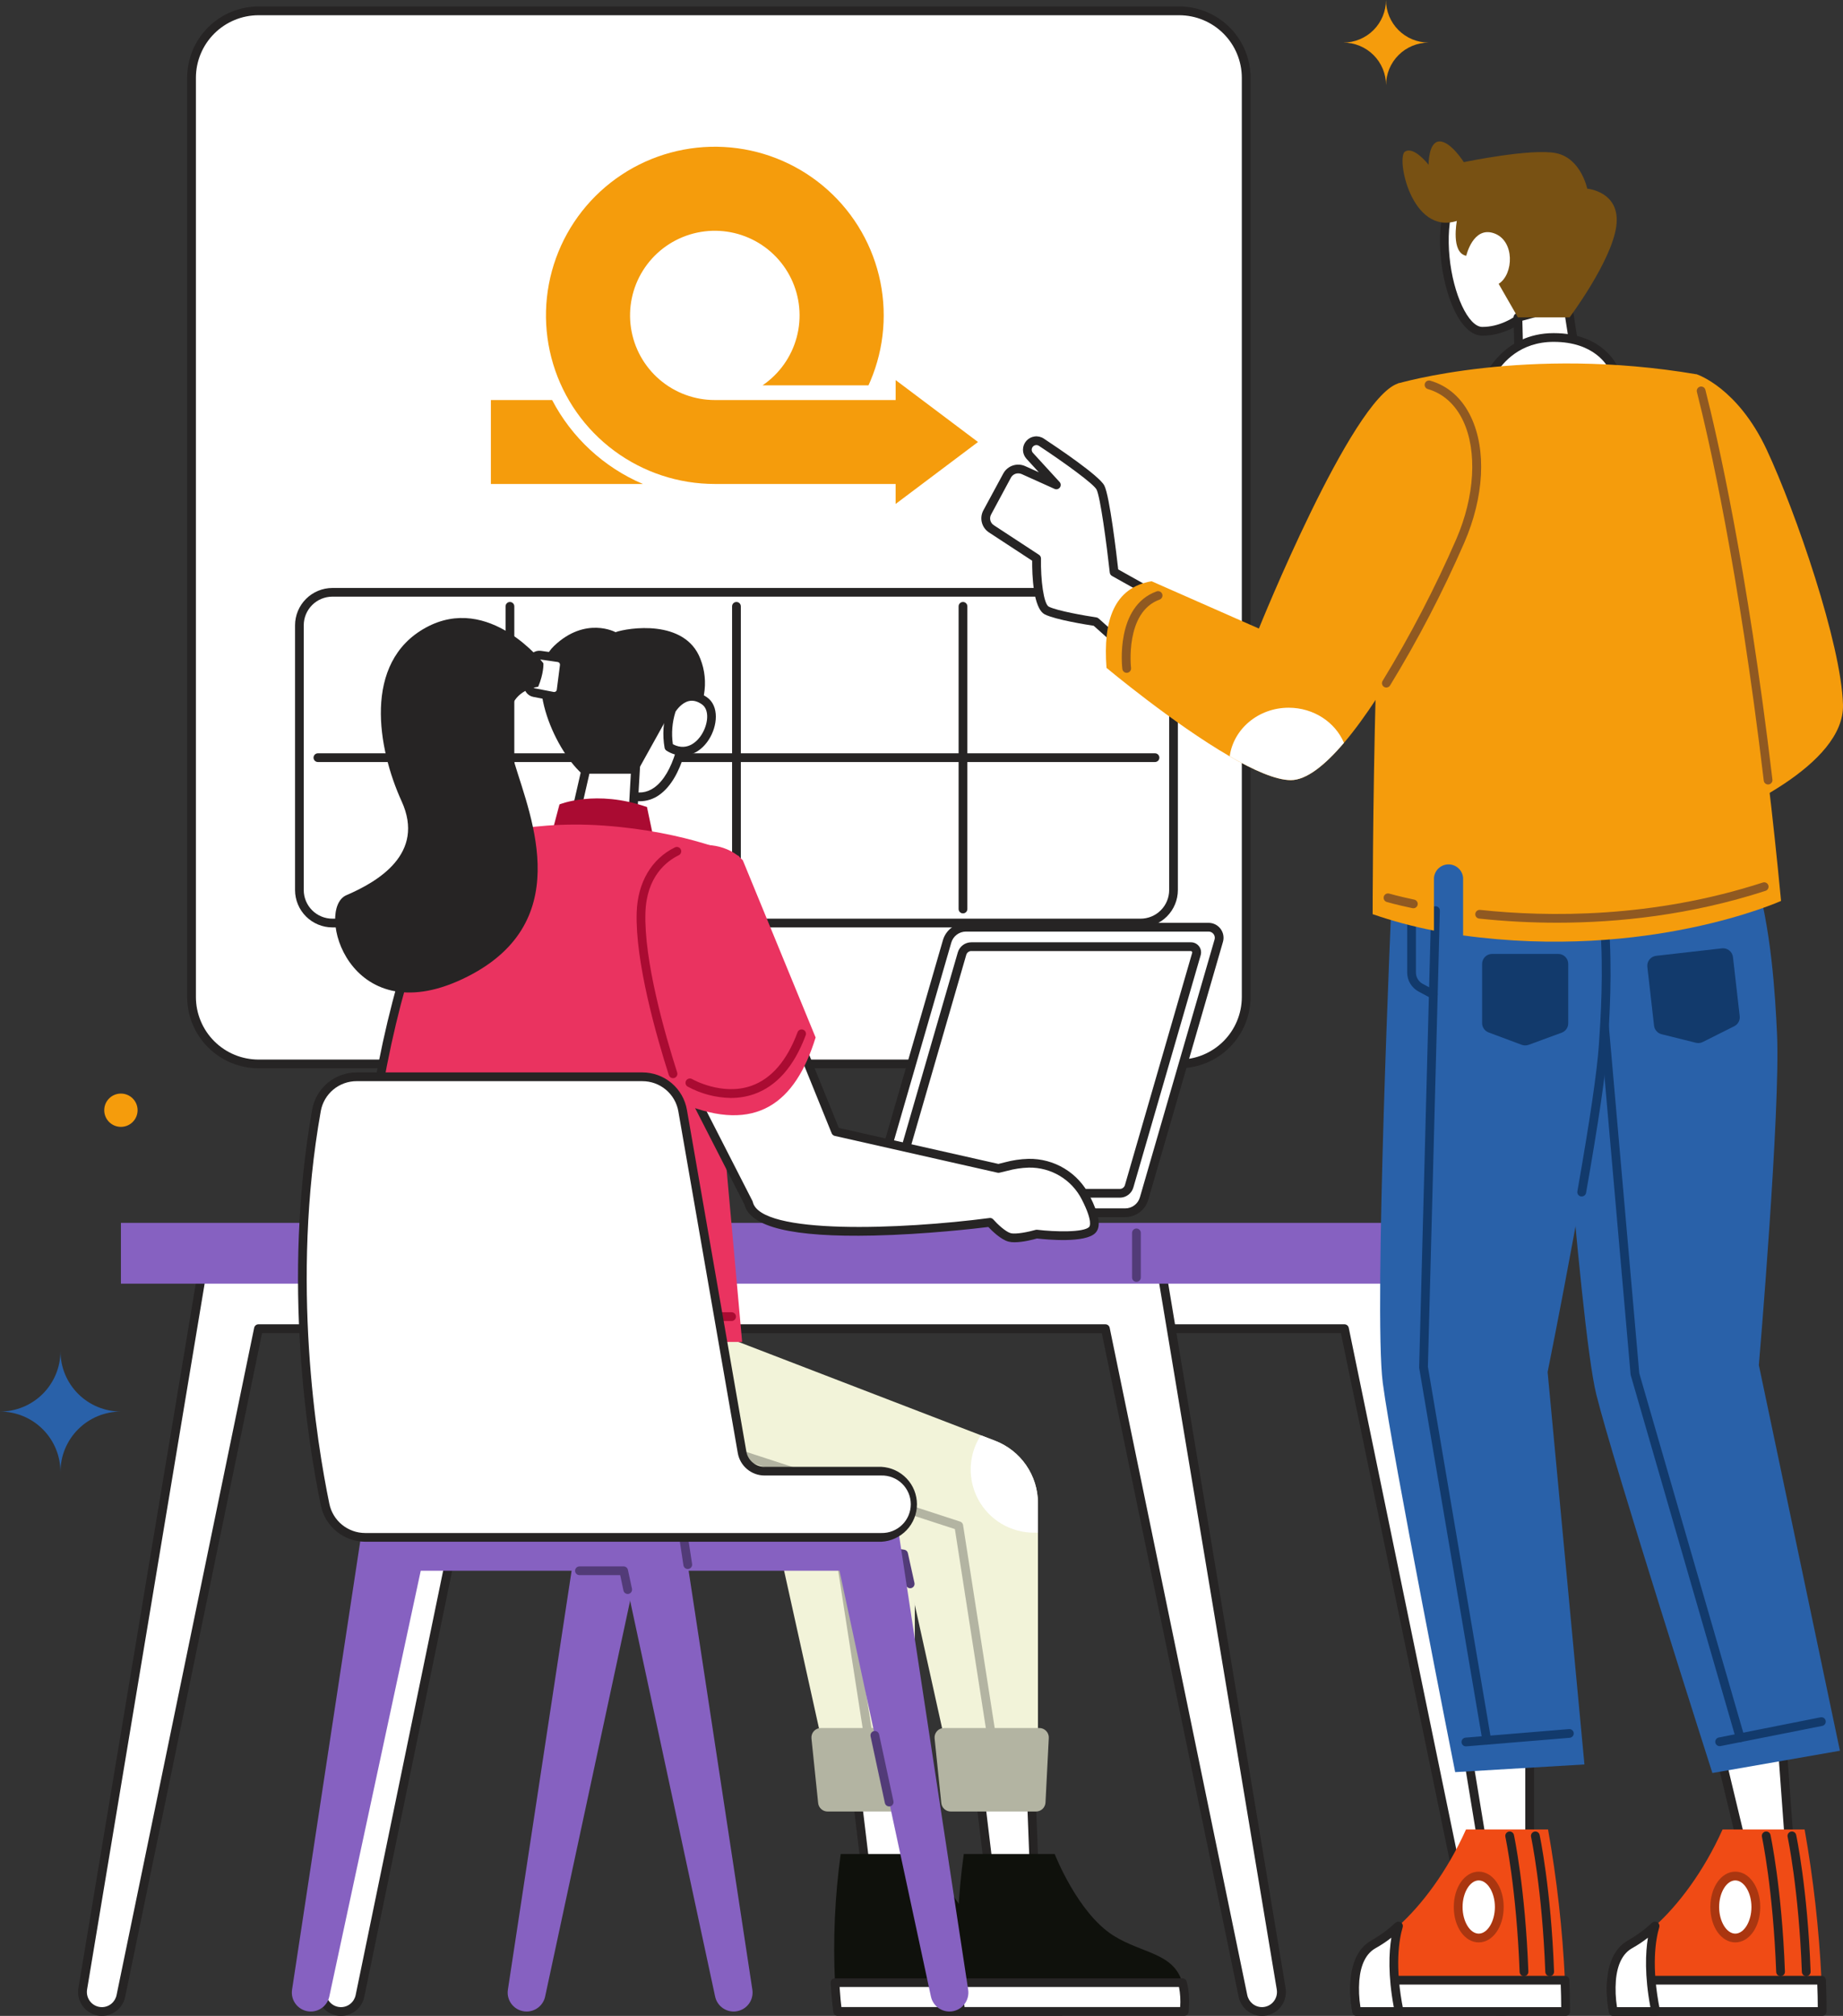 <svg width="365" height="399" viewBox="0 0 365 399" fill="none" xmlns="http://www.w3.org/2000/svg">
<rect x="0" y="0" width="365" height="399" fill="#333333" stroke="none"/>
<g clip-path="url(#clip0_450_4634)">
<path d="M233.54 2.153H51.207C43.881 2.153 37.941 8.08 37.941 15.391V197.339C37.941 204.65 43.881 210.576 51.207 210.576H233.54C240.866 210.576 246.805 204.65 246.805 197.339V15.391C246.805 8.08 240.866 2.153 233.54 2.153Z" fill="white"/>
<path d="M233.54 211.439H51.197C47.451 211.434 43.86 209.947 41.211 207.304C38.562 204.66 37.072 201.077 37.067 197.338V15.381C37.072 11.643 38.562 8.059 41.211 5.416C43.86 2.773 47.451 1.285 51.197 1.28H233.54C237.286 1.285 240.877 2.773 243.526 5.416C246.175 8.059 247.665 11.643 247.671 15.381V197.338C247.665 201.077 246.175 204.66 243.526 207.304C240.877 209.947 237.286 211.434 233.54 211.439ZM51.197 3.016C47.911 3.021 44.76 4.325 42.436 6.645C40.112 8.964 38.804 12.108 38.8 15.388V197.345C38.804 200.625 40.112 203.769 42.436 206.088C44.76 208.407 47.911 209.712 51.197 209.716H233.54C236.826 209.712 239.977 208.407 242.301 206.088C244.625 203.769 245.933 200.625 245.937 197.345V15.388C245.933 12.108 244.625 8.964 242.301 6.645C239.977 4.325 236.826 3.021 233.54 3.016H51.197Z" fill="#262424"/>
<path d="M225.876 117.229H65.83C62.219 117.229 59.292 120.15 59.292 123.754V176.171C59.292 179.775 62.219 182.696 65.83 182.696H225.876C229.487 182.696 232.414 179.775 232.414 176.171V123.754C232.414 120.15 229.487 117.229 225.876 117.229Z" fill="white"/>
<path d="M225.876 183.559H65.83C63.869 183.555 61.99 182.776 60.604 181.392C59.218 180.009 58.437 178.134 58.433 176.178V123.754C58.437 121.797 59.218 119.922 60.604 118.539C61.99 117.156 63.869 116.377 65.83 116.373H225.876C227.837 116.377 229.715 117.156 231.102 118.539C232.488 119.922 233.269 121.797 233.273 123.754V176.171C233.27 178.129 232.49 180.005 231.104 181.39C229.718 182.775 227.838 183.555 225.876 183.559ZM65.83 118.093C64.326 118.094 62.884 118.691 61.82 119.753C60.757 120.814 60.158 122.253 60.157 123.754V176.171C60.158 177.672 60.757 179.111 61.82 180.172C62.884 181.234 64.326 181.831 65.83 181.832H225.876C227.38 181.831 228.822 181.234 229.886 180.172C230.949 179.111 231.547 177.672 231.549 176.171V123.754C231.547 122.253 230.949 120.814 229.886 119.753C228.822 118.691 227.38 118.094 225.876 118.093H65.83Z" fill="#262424"/>
<path d="M100.989 180.779C100.876 180.779 100.763 180.757 100.658 180.714C100.553 180.67 100.458 180.607 100.378 180.526C100.297 180.446 100.234 180.351 100.19 180.246C100.147 180.142 100.124 180.029 100.124 179.916V120.011C100.124 119.782 100.216 119.562 100.378 119.4C100.541 119.238 100.761 119.146 100.991 119.146C101.221 119.146 101.441 119.238 101.604 119.4C101.766 119.562 101.858 119.782 101.858 120.011V179.913C101.858 180.027 101.836 180.14 101.792 180.245C101.749 180.35 101.685 180.446 101.604 180.527C101.524 180.607 101.428 180.671 101.322 180.714C101.217 180.758 101.104 180.78 100.989 180.779Z" fill="#262424"/>
<path d="M145.851 180.779C145.738 180.779 145.625 180.757 145.52 180.714C145.415 180.67 145.32 180.607 145.24 180.526C145.159 180.446 145.096 180.351 145.052 180.246C145.009 180.142 144.986 180.029 144.986 179.916V120.011C144.986 119.782 145.078 119.562 145.24 119.4C145.403 119.238 145.623 119.146 145.853 119.146C146.083 119.146 146.303 119.238 146.466 119.4C146.628 119.562 146.72 119.782 146.72 120.011V179.913C146.72 180.027 146.698 180.14 146.654 180.245C146.611 180.35 146.547 180.446 146.466 180.527C146.386 180.607 146.29 180.671 146.184 180.714C146.079 180.758 145.966 180.78 145.851 180.779Z" fill="#262424"/>
<path d="M190.713 180.779C190.484 180.779 190.264 180.688 190.102 180.526C189.94 180.365 189.848 180.145 189.848 179.916V120.011C189.848 119.782 189.94 119.562 190.102 119.4C190.265 119.238 190.485 119.146 190.715 119.146C190.945 119.146 191.165 119.238 191.328 119.4C191.49 119.562 191.582 119.782 191.582 120.011V179.913C191.582 180.027 191.56 180.14 191.517 180.245C191.473 180.35 191.409 180.446 191.328 180.527C191.248 180.607 191.152 180.671 191.046 180.714C190.941 180.758 190.828 180.78 190.713 180.779Z" fill="#262424"/>
<path d="M228.742 150.825H62.961C62.731 150.825 62.511 150.734 62.348 150.572C62.186 150.41 62.094 150.19 62.094 149.961C62.094 149.731 62.186 149.511 62.348 149.349C62.511 149.187 62.731 149.096 62.961 149.096H228.742C228.972 149.096 229.192 149.187 229.354 149.349C229.517 149.511 229.608 149.731 229.608 149.961C229.608 150.19 229.517 150.41 229.354 150.572C229.192 150.734 228.972 150.825 228.742 150.825Z" fill="#262424"/>
<path d="M193.69 87.484L177.379 75.225V79.179H141.582C137.563 79.183 133.675 77.747 130.626 75.133C127.577 72.519 125.57 68.9 124.968 64.934C124.366 60.968 125.211 56.919 127.348 53.521C129.485 50.124 132.772 47.605 136.613 46.421C140.454 45.238 144.592 45.469 148.277 47.072C151.961 48.676 154.947 51.545 156.691 55.159C158.435 58.773 158.821 62.891 157.78 66.766C156.739 70.64 154.34 74.013 151.018 76.271H171.998C172.127 75.993 172.251 75.712 172.371 75.427C175.173 68.823 175.768 61.494 174.069 54.526C172.369 47.557 168.466 41.321 162.936 36.74C157.407 32.158 150.546 29.476 143.37 29.091C136.193 28.705 129.084 30.637 123.093 34.599C117.103 38.561 112.551 44.343 110.112 51.089C107.672 57.835 107.475 65.185 109.55 72.052C111.624 78.918 115.86 84.935 121.63 89.211C127.399 93.487 134.395 95.795 141.582 95.792H177.375V99.746L193.69 87.484Z" fill="#F59C0C"/>
<path d="M109.346 79.179H97.216V95.792H127.313C119.582 92.49 113.234 86.62 109.346 79.179Z" fill="#F59C0C"/>
<path d="M297.283 398.13C296.394 398.131 295.533 397.823 294.848 397.257C294.158 396.692 293.687 395.904 293.514 395.03L266.268 262.981H98.545L71.3 395.03C71.127 395.904 70.655 396.692 69.966 397.257C69.281 397.823 68.42 398.131 67.531 398.13C66.971 398.128 66.418 398.005 65.911 397.768C65.403 397.532 64.954 397.188 64.593 396.76C64.232 396.333 63.969 395.832 63.822 395.293C63.674 394.753 63.646 394.189 63.739 393.638L87.216 252.844H277.63L301.09 393.638C301.184 394.19 301.155 394.756 301.007 395.296C300.859 395.837 300.594 396.338 300.232 396.766C299.869 397.194 299.417 397.538 298.908 397.773C298.399 398.009 297.844 398.131 297.283 398.13Z" fill="white"/>
<path d="M297.282 398.997C296.191 398.994 295.135 398.614 294.292 397.922C293.45 397.23 292.873 396.269 292.661 395.201L265.561 263.848H99.253L72.149 395.204C71.936 396.271 71.359 397.232 70.517 397.924C69.674 398.615 68.618 398.994 67.528 398.997C66.847 398.997 66.174 398.85 65.556 398.564C64.938 398.279 64.389 397.863 63.948 397.344C63.5 396.819 63.172 396.202 62.987 395.537C62.802 394.872 62.765 394.174 62.877 393.493L86.354 252.693C86.387 252.49 86.492 252.306 86.649 252.173C86.807 252.04 87.006 251.967 87.212 251.968H277.627C277.833 251.968 278.032 252.041 278.189 252.174C278.346 252.306 278.451 252.49 278.485 252.693L301.961 393.487C302.074 394.168 302.036 394.865 301.851 395.53C301.666 396.195 301.339 396.812 300.891 397.338C300.447 397.861 299.895 398.281 299.271 398.567C298.648 398.854 297.969 399.001 297.282 398.997ZM98.539 262.112H266.262C266.462 262.111 266.656 262.18 266.812 262.307C266.967 262.433 267.074 262.609 267.114 262.805L294.359 394.854C294.494 395.532 294.858 396.143 295.391 396.584C295.99 397.078 296.76 397.317 297.535 397.249C298.309 397.18 299.025 396.81 299.527 396.218C299.811 395.884 300.019 395.493 300.136 395.072C300.253 394.65 300.277 394.208 300.206 393.776L276.874 253.71H87.936L64.592 393.782C64.521 394.214 64.545 394.655 64.662 395.076C64.779 395.497 64.987 395.888 65.27 396.221C65.547 396.548 65.892 396.81 66.281 396.99C66.669 397.17 67.093 397.264 67.521 397.264C68.208 397.267 68.874 397.028 69.403 396.59C69.937 396.15 70.302 395.539 70.438 394.861L97.683 262.808C97.724 262.61 97.832 262.433 97.989 262.306C98.146 262.179 98.343 262.11 98.545 262.112H98.539Z" fill="#262424"/>
<path d="M249.928 398.13C249.039 398.131 248.178 397.823 247.494 397.257C246.804 396.692 246.332 395.904 246.159 395.03L218.914 262.981H51.191L23.946 395.03C23.772 395.904 23.301 396.692 22.611 397.257C21.926 397.823 21.065 398.131 20.177 398.13C19.616 398.128 19.064 398.005 18.556 397.768C18.049 397.532 17.599 397.188 17.238 396.76C16.878 396.333 16.614 395.832 16.467 395.293C16.32 394.753 16.292 394.189 16.385 393.638L39.861 252.844H230.276L253.736 393.638C253.829 394.19 253.801 394.756 253.653 395.296C253.504 395.837 253.24 396.338 252.877 396.766C252.515 397.194 252.063 397.538 251.554 397.773C251.044 398.009 250.489 398.131 249.928 398.13Z" fill="white"/>
<path d="M249.928 398.997C248.837 398.994 247.78 398.614 246.938 397.922C246.096 397.23 245.519 396.268 245.307 395.2L218.206 263.848H51.902L24.798 395.204C24.581 396.271 24.003 397.232 23.161 397.925C22.21 398.708 20.988 399.086 19.759 398.976C18.531 398.867 17.395 398.28 16.597 397.341C16.149 396.815 15.821 396.198 15.636 395.533C15.451 394.868 15.414 394.171 15.526 393.49L39.003 252.69C39.036 252.487 39.141 252.302 39.298 252.169C39.456 252.037 39.655 251.964 39.861 251.964H230.276C230.482 251.965 230.681 252.037 230.838 252.17C230.995 252.303 231.1 252.487 231.134 252.69L254.61 393.484C254.723 394.165 254.685 394.862 254.5 395.527C254.315 396.192 253.988 396.809 253.54 397.335C253.096 397.859 252.543 398.279 251.919 398.566C251.295 398.854 250.615 399.001 249.928 398.997ZM51.184 262.112H218.917C219.117 262.111 219.312 262.18 219.467 262.306C219.622 262.433 219.729 262.609 219.769 262.805L247.014 394.854C247.149 395.532 247.514 396.143 248.047 396.584C248.646 397.078 249.416 397.317 250.19 397.249C250.964 397.18 251.68 396.81 252.182 396.218C252.467 395.884 252.674 395.493 252.792 395.071C252.909 394.65 252.932 394.207 252.861 393.776L229.523 253.71H40.585L17.244 393.782C17.173 394.213 17.197 394.655 17.314 395.076C17.431 395.497 17.639 395.888 17.922 396.221C18.199 396.547 18.544 396.81 18.933 396.99C19.322 397.17 19.745 397.263 20.173 397.264C20.86 397.267 21.526 397.028 22.055 396.59C22.589 396.149 22.955 395.539 23.09 394.86L50.336 262.808C50.376 262.611 50.483 262.434 50.639 262.307C50.794 262.18 50.99 262.111 51.191 262.112H51.184Z" fill="#262424"/>
<path d="M294.211 242.039H23.949V254.073H294.211V242.039Z" fill="#8661C1"/>
<path d="M225.066 253.707C224.952 253.707 224.84 253.685 224.735 253.641C224.63 253.598 224.534 253.534 224.454 253.454C224.374 253.374 224.31 253.279 224.267 253.174C224.223 253.069 224.201 252.957 224.201 252.844V244.019C224.201 243.789 224.292 243.569 224.455 243.407C224.617 243.245 224.838 243.154 225.067 243.154C225.297 243.154 225.518 243.245 225.68 243.407C225.843 243.569 225.934 243.789 225.934 244.019V252.844C225.934 252.957 225.912 253.07 225.868 253.175C225.824 253.28 225.76 253.375 225.68 253.455C225.599 253.536 225.503 253.599 225.398 253.642C225.292 253.685 225.18 253.707 225.066 253.707Z" fill="#523B78"/>
<path d="M222.853 240.033H174.798C174.473 240.033 174.153 239.958 173.862 239.814C173.571 239.669 173.318 239.459 173.123 239.2C172.927 238.941 172.795 238.64 172.737 238.321C172.678 238.002 172.694 237.674 172.785 237.363L187.578 186.312C187.811 185.507 188.3 184.799 188.971 184.295C189.642 183.791 190.459 183.518 191.299 183.517H239.354C239.679 183.517 239.999 183.592 240.29 183.736C240.581 183.881 240.834 184.091 241.029 184.35C241.224 184.609 241.357 184.91 241.415 185.229C241.474 185.548 241.458 185.876 241.367 186.187L226.577 237.241C226.343 238.046 225.854 238.753 225.182 239.257C224.511 239.76 223.693 240.033 222.853 240.033Z" fill="white"/>
<path d="M222.853 240.899H174.798C174.338 240.9 173.885 240.793 173.474 240.588C173.063 240.384 172.706 240.086 172.429 239.72C172.153 239.354 171.967 238.928 171.884 238.477C171.801 238.027 171.824 237.563 171.952 237.122L186.745 186.072C187.034 185.088 187.633 184.225 188.454 183.609C189.274 182.993 190.272 182.658 191.299 182.654H239.354C239.813 182.654 240.267 182.76 240.678 182.965C241.089 183.169 241.446 183.467 241.722 183.833C241.998 184.2 242.185 184.625 242.268 185.076C242.351 185.527 242.328 185.991 242.2 186.431L227.407 237.482C227.118 238.465 226.519 239.329 225.698 239.944C224.878 240.56 223.88 240.895 222.853 240.899ZM191.299 184.384C190.646 184.386 190.012 184.598 189.491 184.989C188.969 185.38 188.588 185.928 188.404 186.553L173.611 237.604C173.558 237.786 173.549 237.979 173.583 238.166C173.618 238.352 173.695 238.529 173.81 238.681C173.924 238.833 174.072 238.956 174.243 239.041C174.413 239.126 174.601 239.17 174.791 239.17H222.853C223.505 239.168 224.14 238.955 224.661 238.564C225.183 238.174 225.564 237.625 225.748 237L240.541 185.95C240.594 185.767 240.603 185.575 240.569 185.388C240.534 185.201 240.457 185.024 240.342 184.873C240.228 184.721 240.08 184.597 239.909 184.513C239.739 184.428 239.551 184.384 239.361 184.384H191.299Z" fill="#262424"/>
<path d="M221.792 236.182H178.29C178.115 236.182 177.942 236.141 177.786 236.063C177.629 235.985 177.493 235.871 177.388 235.731C177.282 235.592 177.211 235.429 177.18 235.257C177.149 235.085 177.158 234.909 177.207 234.741L190.533 188.738C190.648 188.343 190.888 187.995 191.217 187.748C191.547 187.501 191.948 187.368 192.36 187.368H235.862C236.037 187.368 236.209 187.408 236.366 187.487C236.523 187.565 236.659 187.678 236.764 187.818C236.869 187.958 236.94 188.12 236.972 188.292C237.003 188.464 236.994 188.641 236.945 188.809L223.619 234.811C223.504 235.207 223.264 235.554 222.935 235.801C222.605 236.048 222.204 236.182 221.792 236.182Z" fill="white"/>
<path d="M221.792 237.049H178.29C177.98 237.05 177.674 236.98 177.395 236.842C177.117 236.705 176.875 236.505 176.687 236.258C176.5 236.011 176.373 235.724 176.316 235.419C176.26 235.115 176.275 234.801 176.361 234.504L189.691 188.501C189.859 187.927 190.209 187.422 190.688 187.062C191.168 186.703 191.751 186.507 192.35 186.505H235.862C236.172 186.503 236.479 186.574 236.757 186.711C237.035 186.848 237.278 187.048 237.465 187.295C237.652 187.542 237.779 187.829 237.836 188.134C237.893 188.439 237.877 188.752 237.791 189.05L224.452 235.053C224.283 235.627 223.933 236.131 223.454 236.491C222.975 236.851 222.392 237.046 221.792 237.049ZM192.36 188.235C192.136 188.236 191.918 188.309 191.739 188.444C191.56 188.579 191.429 188.768 191.366 188.982L178.04 234.995C178.031 235.033 178.031 235.073 178.04 235.111C178.048 235.149 178.066 235.185 178.09 235.216C178.114 235.246 178.145 235.271 178.18 235.289C178.216 235.306 178.254 235.315 178.294 235.316H221.792C222.016 235.315 222.233 235.241 222.412 235.107C222.591 234.973 222.722 234.785 222.786 234.571L236.113 188.568C236.121 188.53 236.121 188.49 236.112 188.452C236.104 188.414 236.087 188.378 236.062 188.347C236.038 188.317 236.007 188.292 235.972 188.274C235.936 188.257 235.898 188.248 235.859 188.247H192.36V188.235Z" fill="#262424"/>
<path d="M179.834 354.611L180.371 368.651H171.286L169.598 354.611H179.834Z" fill="white"/>
<path d="M180.365 369.518H171.286C171.075 369.518 170.87 369.44 170.712 369.3C170.554 369.16 170.453 368.967 170.428 368.757L168.739 354.717C168.725 354.596 168.737 354.474 168.774 354.358C168.81 354.242 168.871 354.135 168.952 354.044C169.033 353.953 169.133 353.88 169.244 353.83C169.355 353.78 169.476 353.754 169.598 353.754H179.831C180.055 353.754 180.27 353.841 180.431 353.996C180.593 354.151 180.688 354.362 180.696 354.586L181.236 368.625C181.24 368.742 181.22 368.858 181.178 368.966C181.136 369.075 181.072 369.174 180.991 369.257C180.91 369.34 180.812 369.406 180.705 369.451C180.597 369.496 180.481 369.519 180.365 369.518ZM172.048 367.788H179.464L178.992 355.478H170.566L172.048 367.788Z" fill="#262424"/>
<path d="M181.175 297.502V347.908H163.488L154.557 307.579L89.033 298.057C89.033 298.057 71.345 296.186 71.345 258.158H97.889L102.07 259.442L121.15 265.324L169.871 284.075L172.701 285.166C175.197 286.128 177.342 287.822 178.854 290.024C180.367 292.225 181.176 294.833 181.175 297.502Z" fill="#F2F3D9"/>
<path d="M79.665 271.967C79.848 273.912 80.288 277.788 81.247 282.733C81.295 282.964 81.406 283.176 81.569 283.346C81.731 283.516 81.938 283.638 82.167 283.696L89.862 285.702C90.161 285.779 90.478 285.745 90.753 285.606L95.41 283.25C95.642 283.132 95.832 282.946 95.954 282.716C96.076 282.486 96.124 282.224 96.091 281.966L94.879 271.678C94.843 271.371 94.695 271.089 94.464 270.883C94.233 270.678 93.934 270.565 93.625 270.564H80.922C80.744 270.564 80.567 270.601 80.405 270.673C80.242 270.745 80.096 270.851 79.977 270.984C79.859 271.116 79.769 271.272 79.715 271.442C79.661 271.611 79.644 271.79 79.665 271.967Z" fill="white"/>
<path d="M172.003 344.705C171.797 344.705 171.597 344.631 171.44 344.497C171.283 344.363 171.179 344.177 171.148 343.973L164.716 302.646L111.01 285.166C109.045 284.525 107.29 283.365 105.931 281.81C104.572 280.255 103.66 278.362 103.292 276.331L101.208 264.891C101.187 264.779 101.188 264.664 101.211 264.553C101.235 264.442 101.28 264.336 101.344 264.242C101.408 264.148 101.49 264.068 101.586 264.006C101.681 263.944 101.788 263.901 101.9 263.88C102.011 263.859 102.126 263.86 102.238 263.883C102.349 263.906 102.455 263.951 102.549 264.015C102.643 264.079 102.724 264.161 102.786 264.256C102.849 264.352 102.891 264.458 102.913 264.57L104.997 276.01C105.309 277.735 106.084 279.344 107.239 280.665C108.394 281.986 109.886 282.97 111.557 283.513L165.752 301.163C165.904 301.213 166.04 301.304 166.143 301.425C166.247 301.547 166.315 301.695 166.34 301.853L172.862 343.707C172.88 343.819 172.875 343.934 172.848 344.044C172.822 344.155 172.773 344.259 172.706 344.351C172.639 344.443 172.554 344.521 172.457 344.58C172.359 344.639 172.251 344.678 172.138 344.695C172.094 344.702 172.049 344.705 172.003 344.705Z" fill="#B3B4A2"/>
<path d="M103.803 275.141C103.608 275.143 103.418 275.078 103.264 274.959C103.11 274.839 103.001 274.671 102.955 274.482C102.909 274.293 102.928 274.093 103.01 273.916C103.091 273.739 103.23 273.595 103.405 273.507L106.212 272.063C106.922 271.696 107.502 271.122 107.877 270.417C108.251 269.713 108.402 268.911 108.309 268.119L107.418 260.693C107.405 260.581 107.413 260.466 107.444 260.357C107.475 260.248 107.527 260.145 107.597 260.056C107.668 259.967 107.755 259.892 107.854 259.837C107.953 259.781 108.062 259.746 108.175 259.732C108.288 259.719 108.403 259.728 108.512 259.758C108.622 259.789 108.724 259.841 108.814 259.911C108.903 259.981 108.978 260.068 109.034 260.167C109.089 260.266 109.125 260.375 109.139 260.488L110.029 267.914C110.163 269.056 109.945 270.212 109.405 271.228C108.864 272.244 108.027 273.071 107.003 273.6L104.196 275.044C104.074 275.107 103.94 275.14 103.803 275.141Z" fill="#262424"/>
<path d="M181.175 297.502V303.333C180.908 303.349 180.641 303.358 180.371 303.358C178.119 303.358 175.909 302.752 173.974 301.603C172.039 300.455 170.45 298.807 169.374 296.833C168.299 294.859 167.777 292.632 167.863 290.386C167.949 288.141 168.641 285.961 169.865 284.075L172.695 285.166C175.191 286.127 177.338 287.82 178.851 290.022C180.365 292.224 181.175 294.831 181.175 297.502Z" fill="white"/>
<path d="M180.783 358.546H163.899C163.434 358.546 162.986 358.374 162.641 358.064C162.296 357.753 162.078 357.326 162.031 356.864L160.706 344.086C160.679 343.825 160.707 343.561 160.789 343.312C160.87 343.062 161.003 342.833 161.179 342.638C161.356 342.443 161.571 342.287 161.811 342.181C162.051 342.074 162.311 342.019 162.574 342.019H181.448C181.703 342.019 181.955 342.071 182.189 342.171C182.423 342.272 182.634 342.418 182.81 342.603C182.985 342.787 183.121 343.005 183.209 343.243C183.298 343.482 183.336 343.736 183.323 343.989L182.661 356.768C182.636 357.248 182.427 357.701 182.078 358.032C181.728 358.362 181.265 358.547 180.783 358.546Z" fill="#B3B4A2"/>
<path d="M210.147 398.13H165.893C165.893 398.13 165.571 396.105 165.369 392.424C164.958 383.918 165.336 375.391 166.498 366.954H184.507C184.507 366.954 189.009 378.593 196.116 383.089C201.815 386.693 208.063 386.465 209.784 392.424C210.208 393.897 210.353 395.749 210.147 398.13Z" fill="#0F110C"/>
<path d="M210.147 398.13H165.893C165.893 398.13 165.571 396.105 165.369 392.424H209.781C210.208 393.897 210.353 395.749 210.147 398.13Z" fill="white"/>
<path d="M210.147 398.981H165.893C165.686 398.981 165.486 398.907 165.33 398.773C165.173 398.639 165.069 398.453 165.038 398.249C165.038 398.166 164.716 396.138 164.507 392.473C164.5 392.355 164.517 392.237 164.557 392.127C164.598 392.016 164.66 391.915 164.741 391.829C164.822 391.743 164.92 391.675 165.029 391.628C165.137 391.582 165.254 391.558 165.372 391.558H209.781C209.969 391.558 210.152 391.619 210.302 391.732C210.452 391.845 210.562 392.003 210.613 392.184C211.089 393.824 211.218 395.794 211.012 398.204C210.99 398.418 210.889 398.615 210.729 398.759C210.57 398.902 210.362 398.981 210.147 398.981ZM166.636 397.251H209.34C209.438 395.921 209.359 394.584 209.105 393.275H166.276C166.398 395.149 166.536 396.5 166.636 397.267V397.251Z" fill="#262424"/>
<path d="M204.22 354.611L204.761 368.651H195.676L193.987 354.611H204.22Z" fill="white"/>
<path d="M204.757 369.518H195.672C195.461 369.518 195.257 369.44 195.098 369.3C194.94 369.16 194.839 368.967 194.814 368.757L193.125 354.717C193.111 354.596 193.123 354.474 193.16 354.358C193.197 354.242 193.257 354.135 193.338 354.044C193.42 353.953 193.519 353.88 193.63 353.83C193.742 353.78 193.862 353.754 193.984 353.754H204.22C204.444 353.755 204.659 353.842 204.82 353.997C204.981 354.152 205.076 354.363 205.085 354.586L205.622 368.626C205.626 368.741 205.607 368.857 205.565 368.965C205.523 369.073 205.46 369.171 205.379 369.255C205.299 369.338 205.202 369.404 205.095 369.449C204.988 369.494 204.873 369.518 204.757 369.518ZM196.444 367.788H203.86L203.387 355.478H194.962L196.444 367.788Z" fill="#262424"/>
<path d="M205.561 297.502V347.908H187.874L178.95 307.579L113.425 298.057C113.425 298.057 95.738 296.186 95.738 258.158H122.282L126.463 259.442L145.543 265.324L194.264 284.075L197.094 285.166C199.588 286.129 201.732 287.823 203.243 290.025C204.754 292.227 205.562 294.833 205.561 297.502Z" fill="#F2F3D9"/>
<path d="M180.259 314.35C180.062 314.349 179.87 314.282 179.717 314.159C179.563 314.036 179.456 313.864 179.413 313.672L178.233 308.349L113.313 298.914C112.924 298.869 108.405 298.224 103.919 292.925C97.915 285.837 94.87 274.139 94.87 258.158C94.87 257.928 94.961 257.708 95.124 257.546C95.286 257.384 95.506 257.293 95.736 257.293C95.966 257.293 96.187 257.384 96.349 257.546C96.512 257.708 96.603 257.928 96.603 258.158C96.603 294.983 113.345 297.181 113.515 297.197H113.548L179.078 306.722C179.252 306.747 179.414 306.824 179.543 306.943C179.671 307.062 179.761 307.218 179.799 307.389L181.104 313.297C181.133 313.423 181.132 313.555 181.103 313.681C181.074 313.807 181.017 313.925 180.935 314.026C180.854 314.127 180.751 314.209 180.634 314.265C180.517 314.321 180.388 314.35 180.259 314.35Z" fill="#523B78"/>
<path d="M104.054 271.967C104.238 273.911 104.678 277.788 105.636 282.733C105.684 282.963 105.796 283.176 105.958 283.346C106.121 283.516 106.328 283.637 106.556 283.696L114.252 285.702C114.551 285.779 114.868 285.745 115.143 285.605L119.799 283.25C120.032 283.132 120.222 282.946 120.344 282.716C120.466 282.486 120.514 282.224 120.481 281.966L119.262 271.703C119.226 271.397 119.078 271.114 118.847 270.909C118.616 270.704 118.317 270.59 118.008 270.59H105.305C105.13 270.59 104.957 270.627 104.797 270.699C104.637 270.77 104.493 270.873 104.375 271.003C104.258 271.132 104.168 271.285 104.113 271.451C104.058 271.617 104.038 271.792 104.054 271.967Z" fill="white"/>
<path d="M196.399 344.705C196.192 344.705 195.993 344.631 195.836 344.497C195.679 344.363 195.575 344.177 195.544 343.973L189.112 302.646L135.406 285.166C133.44 284.525 131.685 283.365 130.326 281.809C128.967 280.253 128.056 278.359 127.688 276.328L125.604 264.888C125.583 264.776 125.584 264.661 125.607 264.55C125.631 264.439 125.676 264.333 125.74 264.239C125.804 264.145 125.886 264.065 125.981 264.003C126.077 263.941 126.183 263.898 126.295 263.877C126.407 263.856 126.522 263.857 126.634 263.88C126.745 263.903 126.851 263.948 126.945 264.012C127.039 264.077 127.12 264.158 127.182 264.254C127.244 264.349 127.287 264.455 127.308 264.567L129.392 276.007C129.705 277.733 130.48 279.341 131.635 280.662C132.79 281.983 134.282 282.967 135.953 283.51L190.147 301.16C190.3 301.21 190.435 301.301 190.539 301.423C190.643 301.544 190.711 301.692 190.736 301.85L197.258 343.704C197.276 343.816 197.271 343.931 197.244 344.041C197.217 344.152 197.169 344.256 197.102 344.348C197.035 344.44 196.95 344.518 196.852 344.577C196.755 344.636 196.647 344.675 196.534 344.692C196.49 344.7 196.444 344.704 196.399 344.705Z" fill="#B3B4A2"/>
<path d="M128.19 275.14C127.994 275.142 127.804 275.078 127.65 274.959C127.496 274.839 127.387 274.671 127.341 274.482C127.295 274.292 127.314 274.093 127.396 273.916C127.477 273.739 127.617 273.595 127.791 273.507L130.598 272.063C131.308 271.696 131.888 271.122 132.263 270.417C132.637 269.713 132.788 268.911 132.695 268.119L131.804 260.696C131.791 260.584 131.8 260.469 131.83 260.36C131.861 260.251 131.913 260.148 131.984 260.059C132.054 259.97 132.141 259.895 132.24 259.84C132.339 259.784 132.449 259.749 132.562 259.735C132.675 259.722 132.789 259.73 132.899 259.761C133.008 259.792 133.111 259.844 133.2 259.914C133.29 259.984 133.364 260.071 133.42 260.17C133.476 260.269 133.511 260.378 133.525 260.491L134.416 267.917C134.549 269.059 134.332 270.215 133.791 271.231C133.25 272.247 132.413 273.074 131.389 273.603L128.588 275.044C128.465 275.108 128.328 275.141 128.19 275.14Z" fill="#262424"/>
<path d="M205.561 297.502V303.333C205.294 303.349 205.027 303.358 204.757 303.358C202.506 303.358 200.296 302.752 198.36 301.603C196.425 300.455 194.836 298.807 193.761 296.833C192.685 294.859 192.163 292.632 192.249 290.386C192.335 288.141 193.027 285.961 194.251 284.075L197.081 285.166C199.577 286.127 201.724 287.82 203.237 290.022C204.751 292.224 205.561 294.831 205.561 297.502Z" fill="white"/>
<path d="M205.172 358.546H188.289C187.824 358.546 187.376 358.374 187.03 358.064C186.685 357.753 186.468 357.326 186.42 356.865L185.095 344.086C185.068 343.825 185.096 343.561 185.178 343.312C185.26 343.062 185.393 342.833 185.569 342.638C185.745 342.443 185.96 342.287 186.2 342.181C186.441 342.074 186.701 342.019 186.964 342.019H205.835C206.089 342.019 206.341 342.071 206.575 342.171C206.809 342.272 207.02 342.418 207.196 342.603C207.371 342.787 207.507 343.005 207.595 343.243C207.684 343.482 207.723 343.736 207.709 343.989L207.057 356.768C207.032 357.25 206.822 357.703 206.471 358.034C206.12 358.365 205.655 358.548 205.172 358.546Z" fill="#B3B4A2"/>
<path d="M234.537 398.13H190.266C190.266 398.13 189.945 396.105 189.742 392.424C189.332 383.918 189.709 375.391 190.871 366.954H208.88C208.88 366.954 213.383 378.593 220.49 383.089C226.188 386.693 232.437 386.465 234.157 392.424C234.595 393.897 234.743 395.749 234.537 398.13Z" fill="#0F110C"/>
<path d="M234.537 398.13H190.266C190.266 398.13 189.945 396.105 189.742 392.424H234.17C234.595 393.897 234.743 395.749 234.537 398.13Z" fill="white"/>
<path d="M234.537 398.981H190.266C190.06 398.981 189.86 398.907 189.703 398.773C189.546 398.639 189.442 398.453 189.411 398.249C189.411 398.166 189.089 396.138 188.877 392.473C188.87 392.355 188.887 392.237 188.928 392.127C188.968 392.016 189.03 391.915 189.111 391.829C189.193 391.743 189.29 391.675 189.399 391.628C189.507 391.582 189.624 391.558 189.742 391.558H234.17C234.358 391.558 234.541 391.619 234.692 391.732C234.842 391.845 234.951 392.003 235.003 392.184C235.479 393.824 235.607 395.794 235.402 398.204C235.379 398.418 235.279 398.615 235.119 398.759C234.959 398.902 234.752 398.981 234.537 398.981ZM191.025 397.251H233.729C233.828 395.921 233.749 394.584 233.495 393.275H190.655C190.787 395.149 190.932 396.5 191.025 397.267V397.251Z" fill="#262424"/>
<path d="M115.403 150.02C115.403 150.02 117.136 154.776 124.24 157.282C132.152 160.074 136.023 148.897 136.11 139.042C136.197 129.186 111.245 129.79 115.403 150.02Z" fill="white"/>
<path d="M126.636 158.589C125.72 158.58 124.812 158.415 123.951 158.101C116.554 155.489 114.667 150.527 114.589 150.319C114.575 150.279 114.563 150.238 114.554 150.197C112.705 141.211 116.57 136.69 119.056 134.793C123.53 131.363 129.479 131.359 133.046 133.134C135.618 134.418 137.011 136.51 136.992 139.052C136.937 145.444 135.213 154.064 130.56 157.344C129.416 158.161 128.043 158.597 126.636 158.589ZM116.239 149.776C116.458 150.306 118.262 154.269 124.53 156.467C126.408 157.132 128.048 156.949 129.534 155.909C133.393 153.207 135.187 145.486 135.242 139.036C135.265 136.548 133.383 135.239 132.258 134.681C129.248 133.185 123.964 133.198 120.095 136.163C117.484 138.169 114.696 142.158 116.239 149.776Z" fill="#262424"/>
<path d="M116.242 151.375L113.818 161.981L125.253 162.844L125.887 151.721L116.242 151.375Z" fill="white"/>
<path d="M125.25 163.71H125.186L113.75 162.847C113.626 162.838 113.505 162.801 113.396 162.741C113.286 162.681 113.192 162.598 113.118 162.497C113.044 162.397 112.992 162.282 112.967 162.16C112.942 162.038 112.944 161.912 112.972 161.791L115.397 151.201C115.443 151.006 115.555 150.832 115.714 150.71C115.874 150.588 116.07 150.524 116.271 150.53L125.919 150.877C126.034 150.881 126.148 150.908 126.253 150.956C126.357 151.005 126.451 151.074 126.529 151.159C126.606 151.244 126.666 151.344 126.704 151.453C126.743 151.561 126.759 151.676 126.752 151.791L126.109 162.914C126.092 163.13 125.994 163.332 125.835 163.479C125.676 163.627 125.467 163.709 125.25 163.71ZM114.885 161.184L124.437 161.907L124.97 152.542L116.931 152.253L114.885 161.184Z" fill="#262424"/>
<path d="M121.903 125.124C121.903 125.124 116.011 121.915 109.772 127.803C103.533 133.692 109.512 147.947 115.239 153.133H125.98L132.998 140.512L136.326 143.855C137.928 142.053 138.999 139.842 139.419 137.47C139.84 135.097 139.594 132.654 138.709 130.412C135.664 122.444 124.327 124.257 121.903 125.124Z" fill="#262424"/>
<path d="M132.952 140.63L132.991 140.511C132.991 140.511 135.589 136.019 139.487 138.695C143.385 141.372 138.709 151.663 132.47 147.86C132.043 145.447 132.209 142.966 132.952 140.63Z" fill="white"/>
<path d="M135.213 149.552C134.08 149.533 132.974 149.199 132.02 148.589C131.915 148.525 131.825 148.44 131.755 148.339C131.686 148.237 131.639 148.123 131.618 148.002C131.171 145.454 131.345 142.837 132.126 140.371L132.165 140.252C132.183 140.193 132.208 140.136 132.239 140.082C132.296 139.982 133.682 137.623 136.059 137.088C137.365 136.792 138.683 137.088 139.979 137.986C142.484 139.706 142.124 143.705 140.356 146.423C139.021 148.474 137.172 149.552 135.213 149.552ZM133.261 147.305C136.336 148.91 138.349 146.343 138.905 145.47C140.237 143.422 140.594 140.496 138.998 139.398C138.108 138.785 137.271 138.577 136.445 138.756C135.007 139.077 134.001 140.525 133.785 140.858C133.121 142.942 132.942 145.149 133.261 147.312V147.305Z" fill="#262424"/>
<path d="M109.197 165.267L110.804 159.214C110.804 159.214 118.024 156.217 128.132 159.734L129.418 165.832L109.197 165.267Z" fill="#AA0B32"/>
<path d="M92.3 166.621C92.3 166.621 103.041 162.211 119.677 163.412C136.313 164.612 146.369 169.464 146.369 169.464C146.369 169.464 152.348 197.531 152.463 205.486C152.579 213.442 142.877 220.126 142.877 220.126L146.977 265.6H69.862C69.862 265.6 71.075 194.717 92.3 166.621Z" fill="#EA3360"/>
<path d="M74.201 220.377C74.154 220.381 74.106 220.381 74.059 220.377C73.947 220.359 73.839 220.319 73.742 220.26C73.645 220.2 73.561 220.122 73.494 220.03C73.428 219.938 73.38 219.833 73.354 219.723C73.328 219.612 73.324 219.498 73.342 219.385C77.372 194.746 83.517 176.82 91.605 166.114C91.674 166.023 91.759 165.947 91.857 165.89C91.955 165.832 92.064 165.794 92.176 165.778C92.289 165.763 92.403 165.769 92.513 165.798C92.624 165.826 92.727 165.876 92.818 165.944C92.909 166.012 92.985 166.098 93.043 166.195C93.1 166.293 93.138 166.401 93.154 166.514C93.17 166.626 93.163 166.74 93.135 166.85C93.106 166.96 93.057 167.063 92.988 167.154C85.071 177.635 79.034 195.304 75.05 219.665C75.014 219.864 74.91 220.044 74.755 220.175C74.6 220.305 74.403 220.376 74.201 220.377Z" fill="#262424"/>
<path d="M144.89 261.457H72.403C72.173 261.457 71.953 261.366 71.79 261.203C71.628 261.041 71.536 260.821 71.536 260.592C71.536 260.363 71.628 260.143 71.79 259.98C71.953 259.818 72.173 259.727 72.403 259.727H144.89C145.12 259.727 145.34 259.818 145.503 259.98C145.665 260.143 145.757 260.363 145.757 260.592C145.757 260.821 145.665 261.041 145.503 261.203C145.34 261.366 145.12 261.457 144.89 261.457Z" fill="#AA0B32"/>
<path d="M105.456 130.804L104.668 135.512C104.612 135.863 104.694 136.222 104.896 136.515C105.099 136.808 105.406 137.012 105.755 137.084L109.476 137.803C109.662 137.839 109.854 137.836 110.039 137.795C110.224 137.754 110.398 137.676 110.552 137.565C110.705 137.454 110.834 137.312 110.931 137.15C111.027 136.987 111.089 136.806 111.113 136.619L111.734 131.715C111.779 131.356 111.681 130.993 111.461 130.705C111.241 130.417 110.916 130.227 110.557 130.175L107.003 129.665C106.648 129.618 106.288 129.711 106 129.923C105.711 130.136 105.517 130.451 105.456 130.804Z" fill="white"/>
<path d="M109.753 138.692C109.61 138.691 109.468 138.677 109.328 138.65L105.607 137.931C105.033 137.82 104.525 137.489 104.19 137.01C103.856 136.531 103.722 135.94 103.816 135.364L104.604 130.669C104.701 130.09 105.022 129.573 105.496 129.227C105.971 128.881 106.563 128.734 107.145 128.817L110.698 129.328C111.283 129.411 111.811 129.721 112.169 130.19C112.527 130.659 112.686 131.249 112.612 131.834L111.991 136.737C111.92 137.279 111.653 137.776 111.241 138.136C110.829 138.496 110.3 138.693 109.753 138.692ZM106.823 130.515C106.7 130.515 106.582 130.559 106.488 130.639C106.395 130.718 106.332 130.827 106.312 130.948L105.524 135.643C105.5 135.776 105.53 135.913 105.607 136.024C105.684 136.135 105.802 136.212 105.935 136.237L109.656 136.956C109.726 136.969 109.798 136.969 109.867 136.954C109.937 136.938 110.002 136.909 110.06 136.868C110.118 136.826 110.166 136.773 110.202 136.712C110.238 136.651 110.262 136.583 110.27 136.513L110.901 131.606C110.917 131.471 110.881 131.336 110.798 131.228C110.716 131.12 110.595 131.048 110.46 131.028L106.907 130.518L106.823 130.515Z" fill="#262424"/>
<path d="M91.605 193.773C68.956 204.453 62.369 179.856 68.605 177.179C74.841 174.503 84.279 168.967 79.539 158.589C74.799 148.21 71.766 131.096 84.325 124.225C96.883 117.355 107.601 131.253 107.605 131.26C107.646 131.375 107.701 133.259 106.591 135.929C101.494 136.744 98.873 141.041 101.925 151.131C105.173 161.907 114.258 183.094 91.605 193.773Z" fill="#262424"/>
<path d="M216.335 243.431C214.492 245.357 205.327 244.253 205.327 244.253C205.327 244.253 201.59 245.357 199.94 244.895C198.29 244.432 196.081 241.913 196.081 241.913C196.081 241.913 150.473 247.85 148.25 238.062L136.628 215.371L157.532 204.328L165.501 223.981L197.731 231.259L199.232 230.884C200.693 230.493 202.194 230.278 203.706 230.242C206.044 230.196 208.347 230.81 210.35 232.015C212.352 233.221 213.972 234.966 215.023 237.052C216.344 239.603 217.348 242.375 216.335 243.431Z" fill="white"/>
<path d="M200.921 245.876C200.513 245.884 200.107 245.839 199.711 245.742C198.197 245.331 196.454 243.608 195.733 242.853C193.482 243.129 183.301 244.32 173.01 244.548C156.946 244.904 148.569 242.892 147.424 238.39L135.847 215.772C135.742 215.569 135.722 215.334 135.791 215.117C135.86 214.9 136.011 214.719 136.213 214.613L157.117 203.571C157.224 203.514 157.342 203.48 157.463 203.471C157.584 203.463 157.705 203.48 157.819 203.521C157.934 203.563 158.038 203.628 158.125 203.712C158.212 203.796 158.281 203.898 158.326 204.01L166.124 223.242L197.73 230.37L199.017 230.049C200.538 229.638 202.102 229.409 203.677 229.365C206.178 229.318 208.642 229.976 210.784 231.264C212.927 232.552 214.661 234.418 215.788 236.647C217.74 240.472 218.107 242.818 216.942 244.028C214.971 246.079 207.327 245.353 205.365 245.129C204.732 245.318 202.609 245.876 200.921 245.876ZM196.074 241.063C196.196 241.064 196.317 241.091 196.428 241.142C196.538 241.193 196.637 241.266 196.717 241.358C197.509 242.263 199.145 243.797 200.159 244.073C201.172 244.349 203.719 243.819 205.072 243.431C205.185 243.398 205.303 243.388 205.42 243.402C209.05 243.835 214.637 243.948 215.711 242.841C215.801 242.748 216.499 241.82 214.264 237.436C213.285 235.499 211.779 233.876 209.917 232.754C208.056 231.633 205.915 231.059 203.741 231.098C202.297 231.143 200.863 231.358 199.47 231.74L197.952 232.106C197.82 232.137 197.683 232.137 197.55 232.106L165.32 224.825C165.184 224.794 165.057 224.73 164.951 224.64C164.844 224.549 164.762 224.434 164.709 224.305L157.101 205.541L137.786 215.74L149.013 237.69C149.046 237.754 149.07 237.822 149.087 237.892C150.579 244.461 178.628 243.348 195.959 241.076L196.074 241.063Z" fill="#262424"/>
<path d="M147.112 170.276L161.529 205.342C157.532 218.307 149.746 224.404 135.284 218.439C135.284 218.439 126.527 194.492 126.961 180.625C127.395 166.759 141.677 164.323 147.112 170.276Z" fill="#EA3360"/>
<path d="M133.29 213.4C133.106 213.4 132.927 213.342 132.779 213.234C132.63 213.126 132.52 212.974 132.463 212.8C129.955 204.957 125.79 190.336 126.093 180.603C126.276 174.672 129.039 169.974 133.669 167.718C133.876 167.618 134.114 167.603 134.331 167.678C134.548 167.753 134.727 167.91 134.827 168.116C134.928 168.322 134.942 168.56 134.868 168.776C134.793 168.993 134.635 169.171 134.428 169.271C132.058 170.427 128.048 173.443 127.823 180.654C127.527 190.134 131.637 204.533 134.113 212.271C134.155 212.4 134.166 212.538 134.145 212.672C134.123 212.807 134.07 212.934 133.99 213.045C133.91 213.155 133.804 213.244 133.683 213.306C133.561 213.368 133.426 213.4 133.29 213.4Z" fill="#AA0B32"/>
<path d="M144.752 217.315C141.758 217.267 138.821 216.497 136.191 215.069C135.993 214.953 135.848 214.764 135.79 214.542C135.732 214.32 135.764 214.084 135.88 213.886C135.996 213.689 136.187 213.545 136.409 213.487C136.631 213.429 136.867 213.461 137.066 213.577C137.123 213.612 143.018 216.966 148.842 214.896C152.769 213.493 155.821 209.963 157.918 204.399C157.947 204.281 158.002 204.17 158.078 204.075C158.153 203.98 158.248 203.901 158.356 203.845C158.464 203.789 158.583 203.756 158.705 203.749C158.826 203.741 158.948 203.76 159.062 203.803C159.176 203.846 159.28 203.912 159.366 203.998C159.453 204.084 159.52 204.187 159.564 204.3C159.607 204.414 159.627 204.535 159.62 204.657C159.614 204.778 159.581 204.897 159.526 205.005C157.239 211.083 153.83 214.953 149.389 216.536C147.899 217.057 146.331 217.321 144.752 217.315Z" fill="#AA0B32"/>
<path d="M188.035 398.13C188.575 398.13 189.109 398.013 189.599 397.788C190.09 397.563 190.527 397.235 190.879 396.826C191.231 396.417 191.49 395.937 191.639 395.419C191.788 394.901 191.824 394.357 191.743 393.824L177.593 300.836H114.734L100.584 393.824C100.503 394.357 100.538 394.901 100.688 395.419C100.837 395.937 101.096 396.417 101.448 396.826C101.8 397.235 102.236 397.563 102.727 397.788C103.218 398.013 103.752 398.13 104.292 398.13C105.151 398.13 105.983 397.836 106.651 397.298C107.319 396.76 107.781 396.009 107.961 395.171L126.07 310.893H166.26L184.368 395.171C184.549 396.008 185.011 396.759 185.678 397.297C186.345 397.835 187.177 398.129 188.035 398.13Z" fill="#8661C1"/>
<path d="M176.094 357.545C175.896 357.544 175.704 357.476 175.55 357.352C175.396 357.227 175.29 357.054 175.248 356.861L172.412 343.656C172.388 343.544 172.386 343.43 172.407 343.318C172.427 343.206 172.47 343.1 172.531 343.004C172.593 342.909 172.673 342.827 172.767 342.762C172.861 342.698 172.966 342.652 173.077 342.629C173.189 342.605 173.303 342.603 173.415 342.624C173.527 342.644 173.634 342.686 173.73 342.748C173.825 342.81 173.908 342.89 173.972 342.983C174.037 343.077 174.083 343.182 174.106 343.293L176.943 356.498C176.97 356.625 176.968 356.755 176.938 356.881C176.907 357.006 176.85 357.123 176.768 357.223C176.687 357.324 176.584 357.405 176.467 357.46C176.351 357.516 176.223 357.545 176.094 357.545Z" fill="#523B78"/>
<path d="M145.295 398.13C145.835 398.13 146.369 398.013 146.86 397.788C147.351 397.563 147.787 397.235 148.139 396.826C148.491 396.417 148.751 395.937 148.9 395.419C149.049 394.901 149.084 394.357 149.003 393.824L134.853 300.836H71.988L57.838 393.824C57.757 394.357 57.793 394.901 57.942 395.419C58.091 395.937 58.35 396.417 58.702 396.826C59.054 397.235 59.491 397.563 59.981 397.788C60.472 398.013 61.006 398.13 61.546 398.13C62.405 398.13 63.237 397.836 63.905 397.298C64.573 396.76 65.035 396.009 65.216 395.171L83.325 310.893H123.52L141.629 395.171C141.809 396.008 142.271 396.759 142.938 397.297C143.605 397.835 144.437 398.129 145.295 398.13Z" fill="#8661C1"/>
<path d="M136.207 310.544C136 310.544 135.799 310.47 135.642 310.335C135.485 310.2 135.382 310.013 135.351 309.809L134.007 300.968C133.973 300.741 134.03 300.51 134.166 300.325C134.302 300.14 134.507 300.017 134.734 299.982C134.961 299.948 135.193 300.005 135.378 300.141C135.563 300.277 135.687 300.481 135.721 300.708L137.065 309.549C137.083 309.661 137.078 309.776 137.051 309.886C137.023 309.997 136.975 310.101 136.907 310.192C136.84 310.284 136.755 310.361 136.657 310.42C136.56 310.478 136.451 310.517 136.339 310.534C136.295 310.541 136.251 310.544 136.207 310.544Z" fill="#523B78"/>
<path d="M124.318 315.489C124.12 315.488 123.928 315.42 123.774 315.296C123.62 315.172 123.514 314.999 123.472 314.805L122.829 311.76H114.76C114.53 311.76 114.31 311.669 114.147 311.507C113.985 311.345 113.893 311.125 113.893 310.895C113.893 310.666 113.985 310.446 114.147 310.284C114.31 310.121 114.53 310.03 114.76 310.03H123.514C123.712 310.03 123.904 310.098 124.058 310.223C124.212 310.347 124.318 310.52 124.359 310.714L125.16 314.443C125.187 314.569 125.185 314.699 125.155 314.824C125.126 314.948 125.068 315.065 124.988 315.165C124.907 315.266 124.805 315.347 124.689 315.402C124.573 315.458 124.446 315.488 124.318 315.489Z" fill="#523B78"/>
<path d="M70.647 213.125H127.209C129.116 213.125 130.962 213.797 132.421 215.022C133.881 216.247 134.86 217.947 135.188 219.822L146.958 287.435C147.14 288.484 147.688 289.435 148.505 290.12C149.321 290.804 150.355 291.179 151.421 291.177H174.544C176.286 291.177 177.958 291.868 179.19 293.097C180.422 294.327 181.114 295.994 181.114 297.733C181.114 298.594 180.944 299.447 180.614 300.242C180.284 301.038 179.8 301.76 179.19 302.369C178.58 302.978 177.855 303.461 177.058 303.79C176.261 304.12 175.407 304.289 174.544 304.289H72.329C70.47 304.291 68.666 303.654 67.222 302.485C65.778 301.317 64.781 299.687 64.399 297.871C61.697 284.736 56.716 253.328 62.662 219.771C62.998 217.903 63.982 216.213 65.443 214.997C66.903 213.782 68.746 213.119 70.647 213.125Z" fill="white"/>
<path d="M174.537 305.152H72.329C70.271 305.145 68.277 304.434 66.68 303.137C65.083 301.841 63.979 300.038 63.553 298.028C61.019 285.798 55.774 253.678 61.823 219.616C62.191 217.55 63.278 215.679 64.892 214.333C66.506 212.987 68.544 212.253 70.647 212.258H127.209C129.322 212.255 131.367 212.997 132.984 214.355C134.601 215.712 135.685 217.596 136.043 219.674L147.816 287.303C147.962 288.15 148.404 288.919 149.063 289.472C149.722 290.025 150.557 290.328 151.418 290.326H174.541C176.445 290.424 178.24 291.247 179.553 292.627C180.867 294.007 181.599 295.838 181.599 297.741C181.598 299.644 180.865 301.474 179.551 302.854C178.237 304.233 176.442 305.056 174.537 305.152ZM70.663 213.988C68.966 213.979 67.32 214.569 66.015 215.652C64.71 216.736 63.83 218.244 63.53 219.912C57.517 253.688 62.733 285.548 65.235 297.678C65.578 299.299 66.467 300.753 67.755 301.799C69.042 302.844 70.65 303.417 72.31 303.423H174.537C175.298 303.441 176.054 303.307 176.762 303.029C177.47 302.751 178.115 302.335 178.659 301.804C179.203 301.274 179.635 300.641 179.931 299.941C180.226 299.242 180.378 298.49 180.378 297.731C180.378 296.972 180.226 296.221 179.931 295.521C179.635 294.822 179.203 294.189 178.659 293.658C178.115 293.128 177.47 292.712 176.762 292.434C176.054 292.156 175.298 292.022 174.537 292.04H151.421C150.152 292.042 148.924 291.595 147.953 290.78C146.982 289.965 146.331 288.834 146.115 287.586L134.345 219.973C134.056 218.297 133.182 216.777 131.877 215.682C130.573 214.587 128.923 213.988 127.218 213.991H70.647L70.663 213.988Z" fill="#262424"/>
<path d="M341.17 349.271L345.196 366.026L354.41 365.359L353.072 346.967L341.17 349.271Z" fill="white"/>
<path d="M345.193 366.889C344.998 366.889 344.809 366.823 344.655 366.703C344.502 366.583 344.394 366.414 344.347 366.225L340.324 349.47C340.297 349.356 340.293 349.238 340.313 349.122C340.333 349.006 340.376 348.896 340.439 348.797C340.503 348.698 340.586 348.614 340.684 348.548C340.781 348.482 340.891 348.437 341.006 348.414L352.905 346.11C353.026 346.087 353.15 346.089 353.27 346.117C353.389 346.145 353.502 346.198 353.599 346.273C353.697 346.348 353.778 346.442 353.836 346.55C353.894 346.658 353.929 346.777 353.937 346.9L355.275 365.291C355.291 365.52 355.215 365.747 355.065 365.92C354.914 366.094 354.701 366.201 354.471 366.219L345.254 366.886H345.19L345.193 366.889ZM342.228 349.945L345.869 365.102L353.481 364.55L352.275 348L342.228 349.945Z" fill="#262424"/>
<path d="M360.877 398.13H319.511C319.117 396.088 318.995 394.002 319.147 391.927C319.382 389.167 320.289 386.225 322.843 384.822C324.618 383.806 326.272 382.591 327.773 381.202C332.362 377.059 337.382 370.484 341.151 362.095H357.397C359.148 371.962 360.265 381.931 360.742 391.94C360.829 393.988 360.877 396.064 360.877 398.13Z" fill="#F04B15"/>
<path d="M360.877 398.13H319.511C319.117 396.088 318.995 394.002 319.147 391.927H360.745C360.829 393.988 360.877 396.064 360.877 398.13Z" fill="white"/>
<path d="M360.877 399H319.511C319.312 399 319.119 398.932 318.964 398.807C318.81 398.682 318.703 398.507 318.662 398.313C318.248 396.186 318.12 394.014 318.282 391.853C318.301 391.636 318.4 391.435 318.561 391.288C318.722 391.141 318.933 391.06 319.151 391.061H360.745C360.969 391.061 361.184 391.148 361.346 391.303C361.508 391.457 361.604 391.668 361.614 391.892C361.7 394.032 361.745 396.131 361.745 398.13C361.746 398.244 361.724 398.357 361.68 398.463C361.637 398.568 361.573 398.664 361.492 398.745C361.412 398.826 361.316 398.89 361.21 398.934C361.105 398.977 360.991 399 360.877 399ZM320.238 397.264H360.006C360.006 395.817 359.964 394.321 359.909 392.797H319.964C319.914 394.291 320.006 395.787 320.241 397.264H320.238Z" fill="#262424"/>
<path d="M327.904 398.13H319.514C319.12 396.087 318.998 394.002 319.151 391.927C319.385 389.167 320.292 386.224 322.846 384.822C324.621 383.806 326.275 382.591 327.776 381.202C327.01 383.734 326.087 389.202 327.904 398.13Z" fill="white"/>
<path d="M327.904 399H319.514C319.315 399 319.122 398.932 318.968 398.807C318.813 398.682 318.706 398.508 318.665 398.313C318.251 396.187 318.123 394.014 318.286 391.853C318.607 388.07 320.038 385.377 322.428 384.062C324.145 383.078 325.744 381.902 327.194 380.557C327.335 380.431 327.513 380.354 327.702 380.338C327.891 380.322 328.08 380.368 328.24 380.469C328.401 380.57 328.524 380.72 328.591 380.897C328.658 381.074 328.665 381.268 328.612 381.449C327.901 383.84 326.972 389.151 328.76 397.957C328.786 398.084 328.784 398.214 328.753 398.34C328.722 398.465 328.664 398.582 328.582 398.682C328.5 398.782 328.396 398.863 328.279 398.918C328.162 398.973 328.034 399.001 327.904 399ZM320.241 397.264H326.85C325.685 390.987 325.885 386.456 326.367 383.519C325.389 384.286 324.352 384.976 323.267 385.583C321.386 386.619 320.292 388.792 320.019 392.001C319.889 393.758 319.964 395.524 320.241 397.264Z" fill="#262424"/>
<path d="M343.669 383.58C345.916 383.58 347.737 380.835 347.737 377.448C347.737 374.061 345.916 371.315 343.669 371.315C341.422 371.315 339.601 374.061 339.601 377.448C339.601 380.835 341.422 383.58 343.669 383.58Z" fill="white"/>
<path d="M343.669 384.45C340.9 384.45 338.729 381.375 338.729 377.447C338.729 373.519 340.9 370.448 343.669 370.448C346.438 370.448 348.609 373.523 348.609 377.447C348.609 381.372 346.438 384.45 343.669 384.45ZM343.669 372.184C341.936 372.184 340.469 374.594 340.469 377.447C340.469 380.3 341.936 382.714 343.669 382.714C345.402 382.714 346.869 380.303 346.869 377.447C346.869 374.591 345.402 372.184 343.669 372.184Z" fill="#AA3610"/>
<path d="M352.635 391.128C352.411 391.128 352.195 391.042 352.034 390.887C351.873 390.732 351.778 390.52 351.77 390.297C351.155 373.931 348.969 363.661 348.946 363.549C348.922 363.438 348.92 363.323 348.94 363.212C348.961 363.1 349.003 362.993 349.065 362.898C349.126 362.802 349.206 362.72 349.3 362.655C349.393 362.59 349.499 362.545 349.61 362.521C349.721 362.497 349.836 362.495 349.948 362.515C350.06 362.535 350.167 362.577 350.263 362.639C350.359 362.7 350.441 362.78 350.506 362.874C350.571 362.967 350.617 363.072 350.641 363.183C350.663 363.286 352.892 373.683 353.5 390.233C353.504 390.346 353.486 390.459 353.446 390.566C353.407 390.672 353.347 390.77 353.269 390.853C353.192 390.936 353.099 391.003 352.996 391.05C352.892 391.098 352.781 391.124 352.667 391.128H352.635Z" fill="#262424"/>
<path d="M357.719 391.128C357.495 391.128 357.28 391.042 357.119 390.887C356.957 390.732 356.863 390.52 356.854 390.297C356.24 373.931 354.053 363.661 354.031 363.549C353.982 363.325 354.025 363.09 354.149 362.898C354.274 362.705 354.47 362.569 354.695 362.521C354.919 362.472 355.154 362.515 355.348 362.639C355.541 362.763 355.677 362.959 355.725 363.183C355.748 363.286 357.977 373.683 358.584 390.233C358.589 390.346 358.571 390.459 358.531 390.566C358.491 390.672 358.431 390.77 358.354 390.853C358.277 390.936 358.183 391.003 358.08 391.05C357.977 391.098 357.865 391.124 357.751 391.128H357.719Z" fill="#262424"/>
<path d="M306.946 179.717C306.946 179.717 312.68 262.102 316.144 276.01C319.607 289.919 339.131 350.924 339.131 350.924L364.392 346.518L348.335 270.189C348.335 270.189 352.648 219.806 351.931 204.565C351.213 189.325 348.914 151.275 327.017 153.765C305.12 156.255 306.946 179.717 306.946 179.717Z" fill="#2961A9"/>
<path d="M327.991 189.184L341.019 187.702C341.54 187.642 342.064 187.792 342.474 188.117C342.885 188.443 343.149 188.918 343.209 189.438L344.544 201.126C344.589 201.527 344.511 201.933 344.318 202.288C344.125 202.643 343.828 202.931 343.466 203.112L337.231 206.238C336.808 206.449 336.323 206.503 335.864 206.389L329.065 204.697C328.675 204.6 328.323 204.386 328.058 204.084C327.792 203.781 327.625 203.405 327.58 203.006L326.252 191.367C326.193 190.847 326.343 190.326 326.669 189.916C326.995 189.507 327.471 189.244 327.991 189.184Z" fill="#123A6C"/>
<path d="M317.363 199.338C317.253 199.338 317.143 199.317 317.041 199.277L314.41 198.234C313.686 197.947 313.053 197.469 312.58 196.851C312.106 196.234 311.81 195.499 311.722 194.726L310.333 182.567C310.307 182.339 310.372 182.111 310.515 181.931C310.658 181.752 310.867 181.637 311.095 181.611C311.323 181.585 311.552 181.65 311.732 181.793C311.912 181.935 312.027 182.143 312.053 182.371L313.443 194.53C313.495 194.993 313.672 195.432 313.955 195.802C314.238 196.172 314.617 196.458 315.051 196.629L317.681 197.672C317.868 197.746 318.023 197.883 318.12 198.059C318.217 198.235 318.249 198.439 318.212 198.636C318.174 198.833 318.068 199.011 317.914 199.139C317.759 199.267 317.564 199.338 317.363 199.338Z" fill="#262424"/>
<path d="M344.634 344.804C344.445 344.805 344.262 344.744 344.112 344.631C343.962 344.518 343.852 344.359 343.801 344.179L322.965 272.198C322.949 272.145 322.938 272.09 322.933 272.034L315.037 182.009C315.017 181.78 315.089 181.553 315.237 181.377C315.385 181.202 315.596 181.092 315.825 181.072C316.054 181.052 316.282 181.123 316.458 181.271C316.634 181.418 316.744 181.629 316.764 181.858L324.653 271.8L345.466 343.684C345.506 343.814 345.515 343.951 345.492 344.085C345.469 344.219 345.414 344.345 345.333 344.454C345.252 344.563 345.147 344.652 345.025 344.713C344.904 344.773 344.77 344.805 344.634 344.804Z" fill="#123A6C"/>
<path d="M340.585 345.607C340.366 345.612 340.154 345.534 339.991 345.39C339.828 345.245 339.725 345.044 339.704 344.827C339.683 344.61 339.744 344.394 339.877 344.22C340.009 344.047 340.202 343.93 340.417 343.893L360.552 339.901C360.778 339.856 361.012 339.903 361.203 340.03C361.394 340.158 361.527 340.356 361.572 340.581C361.617 340.806 361.57 341.04 361.442 341.231C361.314 341.422 361.116 341.554 360.89 341.598L340.755 345.591C340.699 345.602 340.642 345.607 340.585 345.607Z" fill="#123A6C"/>
<path d="M290.909 348.816L293.707 365.818H302.946V347.378L290.909 348.816Z" fill="white"/>
<path d="M302.946 366.687H293.706C293.5 366.688 293.3 366.615 293.142 366.481C292.985 366.348 292.881 366.162 292.848 365.959L290.05 348.951C290.031 348.835 290.035 348.717 290.063 348.603C290.092 348.489 290.142 348.382 290.213 348.289C290.284 348.195 290.373 348.117 290.474 348.058C290.576 348 290.689 347.963 290.806 347.949L302.843 346.512C302.964 346.498 303.087 346.51 303.204 346.548C303.32 346.585 303.428 346.646 303.519 346.728C303.61 346.809 303.683 346.909 303.733 347.021C303.782 347.132 303.808 347.253 303.808 347.375V365.815C303.808 365.928 303.787 366.041 303.744 366.147C303.701 366.252 303.638 366.348 303.558 366.429C303.478 366.51 303.383 366.575 303.277 366.619C303.172 366.663 303.06 366.687 302.946 366.687ZM294.446 364.951H302.077V348.357L291.915 349.57L294.446 364.951Z" fill="#262424"/>
<path d="M310.066 398.13H268.699C268.305 396.088 268.183 394.002 268.336 391.927C268.571 389.167 269.478 386.225 272.031 384.822C273.806 383.806 275.46 382.591 276.961 381.202C281.55 377.059 286.57 370.484 290.339 362.095H306.586C308.336 371.962 309.453 381.931 309.931 391.94C310.017 393.988 310.066 396.064 310.066 398.13Z" fill="#F04B15"/>
<path d="M310.066 398.13H268.699C268.305 396.088 268.183 394.002 268.336 391.927H309.934C310.017 393.988 310.066 396.064 310.066 398.13Z" fill="white"/>
<path d="M310.066 399H268.699C268.5 399 268.308 398.932 268.153 398.807C267.998 398.682 267.892 398.507 267.85 398.313C267.436 396.186 267.309 394.014 267.471 391.853C267.489 391.636 267.589 391.435 267.75 391.288C267.911 391.141 268.121 391.06 268.339 391.061H309.934C310.158 391.061 310.373 391.148 310.535 391.303C310.697 391.457 310.792 391.668 310.802 391.892C310.889 394.032 310.934 396.131 310.934 398.13C310.934 398.244 310.912 398.357 310.869 398.463C310.825 398.568 310.762 398.664 310.681 398.745C310.6 398.826 310.504 398.89 310.399 398.934C310.293 398.977 310.18 399 310.066 399ZM269.426 397.264H309.191C309.191 395.817 309.149 394.321 309.095 392.797H269.153C269.101 394.291 269.193 395.787 269.426 397.264Z" fill="#262424"/>
<path d="M277.09 398.13H268.699C268.305 396.087 268.183 394.002 268.336 391.927C268.571 389.167 269.478 386.224 272.031 384.822C273.807 383.806 275.46 382.591 276.961 381.202C276.199 383.734 275.276 389.202 277.09 398.13Z" fill="white"/>
<path d="M277.09 399H268.696C268.497 399 268.304 398.932 268.15 398.807C267.995 398.682 267.888 398.508 267.847 398.313C267.433 396.186 267.306 394.014 267.468 391.853C267.789 388.07 269.22 385.377 271.61 384.062C273.327 383.078 274.926 381.902 276.376 380.557C276.517 380.431 276.695 380.354 276.884 380.338C277.073 380.322 277.262 380.368 277.423 380.469C277.583 380.57 277.706 380.72 277.773 380.897C277.84 381.074 277.847 381.268 277.794 381.449C277.083 383.843 276.157 389.167 277.942 397.957C277.968 398.083 277.966 398.214 277.935 398.339C277.905 398.464 277.846 398.581 277.765 398.681C277.683 398.781 277.58 398.862 277.463 398.917C277.347 398.972 277.219 399 277.09 399ZM269.426 397.264H276.035C274.871 390.987 275.07 386.456 275.553 383.519C274.574 384.286 273.538 384.976 272.452 385.583C270.571 386.619 269.478 388.792 269.204 392.001C269.076 393.758 269.151 395.524 269.429 397.264H269.426Z" fill="#262424"/>
<path d="M292.857 383.58C295.104 383.58 296.926 380.835 296.926 377.448C296.926 374.061 295.104 371.315 292.857 371.315C290.611 371.315 288.789 374.061 288.789 377.448C288.789 380.835 290.611 383.58 292.857 383.58Z" fill="white"/>
<path d="M292.857 384.45C290.089 384.45 287.918 381.375 287.918 377.447C287.918 373.519 290.089 370.448 292.857 370.448C295.626 370.448 297.797 373.523 297.797 377.447C297.797 381.372 295.626 384.45 292.857 384.45ZM292.857 372.184C291.124 372.184 289.658 374.594 289.658 377.447C289.658 380.3 291.124 382.714 292.857 382.714C294.591 382.714 296.057 380.303 296.057 377.447C296.057 374.591 294.591 372.184 292.857 372.184Z" fill="#AA3610"/>
<path d="M301.82 391.128C301.596 391.128 301.381 391.042 301.219 390.887C301.058 390.732 300.963 390.52 300.955 390.297C300.341 373.898 298.154 363.661 298.135 363.549C298.111 363.438 298.109 363.323 298.129 363.212C298.149 363.1 298.192 362.993 298.253 362.898C298.315 362.802 298.395 362.72 298.488 362.655C298.582 362.59 298.687 362.545 298.799 362.521C298.91 362.497 299.025 362.495 299.137 362.515C299.249 362.535 299.356 362.577 299.452 362.639C299.547 362.7 299.63 362.78 299.695 362.874C299.76 362.967 299.805 363.072 299.829 363.183C299.852 363.286 302.08 373.683 302.688 390.233C302.693 390.346 302.674 390.459 302.635 390.566C302.595 390.672 302.535 390.77 302.458 390.853C302.38 390.936 302.287 391.003 302.184 391.05C302.081 391.098 301.969 391.124 301.855 391.128H301.823H301.82Z" fill="#262424"/>
<path d="M306.908 391.128C306.684 391.128 306.468 391.042 306.307 390.887C306.146 390.732 306.051 390.52 306.043 390.297C305.428 373.898 303.242 363.661 303.222 363.549C303.198 363.438 303.196 363.323 303.217 363.212C303.237 363.1 303.279 362.993 303.341 362.898C303.402 362.802 303.482 362.72 303.576 362.655C303.67 362.59 303.775 362.545 303.886 362.521C303.998 362.497 304.113 362.495 304.225 362.515C304.337 362.535 304.443 362.577 304.539 362.639C304.635 362.7 304.718 362.78 304.782 362.874C304.847 362.967 304.893 363.072 304.917 363.183C304.94 363.286 307.168 373.683 307.776 390.233C307.78 390.346 307.762 390.459 307.723 390.566C307.683 390.672 307.623 390.77 307.546 390.853C307.468 390.936 307.375 391.003 307.272 391.05C307.168 391.098 307.057 391.124 306.943 391.128H306.911H306.908Z" fill="#262424"/>
<path d="M275.649 177.019C275.649 177.019 271.992 259.519 273.858 273.732C275.723 287.945 288.194 350.751 288.194 350.751L313.793 349.23L306.502 271.569C306.502 271.569 316.504 222.001 317.523 206.774C318.543 191.546 320.575 153.483 298.549 153.483C276.524 153.483 275.649 177.019 275.649 177.019Z" fill="#2961A9"/>
<path d="M313.249 236.804C313.199 236.809 313.149 236.809 313.098 236.804C312.986 236.785 312.879 236.744 312.783 236.683C312.686 236.622 312.603 236.543 312.538 236.45C312.472 236.357 312.426 236.252 312.401 236.141C312.377 236.03 312.374 235.915 312.394 235.803C314.877 221.715 316.311 211.94 316.658 206.748C317.337 196.578 319.141 169.567 309.094 158.848C306.316 155.883 302.762 154.381 298.537 154.381C298.307 154.381 298.086 154.29 297.924 154.128C297.761 153.966 297.67 153.746 297.67 153.516C297.67 153.287 297.761 153.067 297.924 152.905C298.086 152.742 298.307 152.651 298.537 152.651C303.261 152.651 307.239 154.339 310.362 157.667C320.923 168.934 319.083 196.498 318.401 206.863C318.051 212.116 316.607 221.946 314.115 236.101C314.076 236.301 313.968 236.481 313.81 236.61C313.652 236.738 313.453 236.807 313.249 236.804Z" fill="#123A6C"/>
<path d="M295.495 188.806H308.606C309.13 188.806 309.633 189.014 310.004 189.384C310.375 189.754 310.584 190.256 310.584 190.779V202.541C310.584 202.943 310.461 203.337 310.231 203.668C310.001 203.999 309.675 204.252 309.297 204.392L302.75 206.796C302.306 206.96 301.817 206.96 301.373 206.796L294.813 204.347C294.435 204.207 294.11 203.954 293.88 203.624C293.65 203.294 293.527 202.901 293.526 202.499V190.786C293.525 190.263 293.731 189.761 294.1 189.389C294.469 189.018 294.971 188.808 295.495 188.806Z" fill="#123A6C"/>
<path d="M283.859 197.698C283.717 197.698 283.576 197.663 283.451 197.595L280.958 196.26C280.271 195.893 279.696 195.347 279.296 194.68C278.895 194.012 278.684 193.248 278.685 192.47V180.234C278.685 180.005 278.776 179.785 278.939 179.622C279.101 179.46 279.322 179.369 279.552 179.369C279.781 179.369 280.002 179.46 280.164 179.622C280.327 179.785 280.418 180.005 280.418 180.234V192.474C280.418 192.939 280.544 193.395 280.784 193.794C281.024 194.193 281.367 194.52 281.779 194.739L284.271 196.074C284.441 196.165 284.575 196.31 284.653 196.487C284.731 196.663 284.748 196.86 284.7 197.047C284.653 197.233 284.544 197.399 284.392 197.517C284.24 197.635 284.052 197.699 283.859 197.698Z" fill="#123A6C"/>
<path d="M294.453 345.308C294.248 345.308 294.05 345.235 293.894 345.103C293.738 344.971 293.634 344.788 293.6 344.586L281.058 270.715C281.053 270.66 281.053 270.604 281.058 270.549L283.432 180.209C283.433 180.095 283.458 179.983 283.503 179.878C283.549 179.774 283.615 179.68 283.698 179.602C283.781 179.523 283.878 179.462 283.985 179.422C284.092 179.382 284.205 179.364 284.319 179.368C284.433 179.371 284.545 179.396 284.649 179.442C284.752 179.488 284.846 179.554 284.924 179.636C285.003 179.719 285.064 179.816 285.105 179.921C285.145 180.027 285.165 180.14 285.162 180.254L282.792 270.51L295.308 344.297C295.327 344.41 295.324 344.524 295.299 344.635C295.274 344.746 295.227 344.851 295.161 344.944C295.095 345.037 295.011 345.116 294.914 345.176C294.817 345.236 294.71 345.277 294.597 345.296C294.549 345.304 294.501 345.308 294.453 345.308Z" fill="#123A6C"/>
<path d="M290.349 345.648C290.12 345.658 289.896 345.576 289.727 345.42C289.558 345.265 289.458 345.049 289.448 344.82C289.439 344.591 289.521 344.368 289.677 344.2C289.832 344.031 290.049 343.931 290.278 343.922L310.735 342.231C310.964 342.211 311.191 342.284 311.366 342.432C311.542 342.58 311.651 342.791 311.67 343.02C311.69 343.249 311.617 343.475 311.469 343.65C311.32 343.826 311.108 343.935 310.879 343.954L290.423 345.645H290.349V345.648Z" fill="#123A6C"/>
<path d="M328.461 150.203L324.476 152.742C324.476 152.742 317.61 151.811 315.745 152.234C313.88 152.658 307.184 156.727 307.184 158.832C307.184 160.938 314.05 157.549 314.05 157.549C314.05 157.549 308.358 160.864 307.692 161.185C307.027 161.506 304.216 161.185 302.605 161.692C300.994 162.199 305.74 171.842 307.776 173.196C309.812 174.551 318.797 172.943 321.083 172.349C323.37 171.756 332.188 161.268 332.526 161.098C332.863 160.928 338.375 157.039 338.375 157.039L328.461 150.203Z" fill="white"/>
<path d="M310.931 174.592C309.362 174.592 308.037 174.413 307.303 173.931C305.3 172.599 301.087 164.564 301.444 162.057C301.463 161.794 301.559 161.542 301.721 161.333C301.883 161.124 302.103 160.967 302.354 160.883C303.354 160.562 304.637 160.543 305.769 160.52C306.292 160.531 306.815 160.497 307.332 160.418L307.535 160.309C307.351 160.271 307.175 160.203 307.014 160.106C306.796 159.972 306.617 159.783 306.496 159.557C306.375 159.332 306.317 159.078 306.326 158.823C306.326 155.934 313.809 151.779 315.562 151.381C317.315 150.983 322.791 151.637 324.287 151.833L328.004 149.465C328.149 149.372 328.318 149.324 328.49 149.328C328.661 149.331 328.828 149.386 328.969 149.484L338.887 156.336C339.001 156.415 339.094 156.521 339.159 156.644C339.223 156.767 339.257 156.904 339.257 157.043C339.257 157.182 339.223 157.319 339.159 157.442C339.094 157.565 339.001 157.671 338.887 157.751C336.957 159.112 333.77 161.355 333.047 161.807C332.867 161.984 332.259 162.664 331.616 163.383C326.47 169.124 322.958 172.766 321.325 173.193C320.283 173.466 314.861 174.592 310.931 174.592ZM303.132 162.468C303.1 164.153 306.532 171.354 308.258 172.5C309.78 173.514 317.864 172.314 320.868 171.537C322.338 171.155 328.342 164.452 330.313 162.247C331.85 160.53 331.921 160.459 332.14 160.35C332.413 160.19 334.877 158.47 336.864 157.071L328.442 151.236L324.943 153.483C324.77 153.593 324.564 153.638 324.361 153.611C321.662 153.245 317.196 152.806 315.938 153.091C314.092 153.508 308.48 157.176 308.075 158.685C308.886 158.762 311.362 157.937 313.668 156.801C313.87 156.692 314.107 156.668 314.327 156.734C314.547 156.8 314.731 156.951 314.84 157.152C314.949 157.354 314.973 157.591 314.907 157.81C314.841 158.029 314.69 158.214 314.488 158.322C313.902 158.662 308.763 161.644 308.082 161.987C307.622 162.215 306.946 162.24 305.795 162.263C304.903 162.249 304.012 162.318 303.132 162.468ZM332.995 161.852L332.915 161.897L332.995 161.852Z" fill="#262424"/>
<path d="M336.05 74.092C336.05 74.092 344.142 76.695 349.908 89.047C355.674 101.399 364.656 127.45 364.997 139.462C365.338 151.474 343.219 161.117 336.054 163.823C336.054 163.823 325.795 160.1 326.136 149.106L343.823 133.204C343.823 133.204 331.448 110.195 327.039 96.492C322.63 82.789 336.05 74.092 336.05 74.092Z" fill="#F59C0C"/>
<path d="M337.53 161.473C337.367 161.474 337.208 161.428 337.07 161.342C328.065 155.7 328.834 148.541 328.872 148.239C328.886 148.126 328.922 148.017 328.978 147.918C329.034 147.819 329.109 147.733 329.198 147.663C329.288 147.592 329.39 147.541 329.5 147.51C329.61 147.48 329.724 147.471 329.837 147.485C329.95 147.499 330.059 147.534 330.158 147.59C330.258 147.646 330.345 147.721 330.415 147.81C330.485 147.899 330.537 148.002 330.567 148.111C330.598 148.221 330.607 148.335 330.593 148.448C330.564 148.711 329.966 154.866 337.99 159.878C338.149 159.978 338.271 160.126 338.338 160.301C338.406 160.477 338.414 160.669 338.362 160.849C338.31 161.029 338.201 161.187 338.05 161.3C337.9 161.413 337.717 161.474 337.53 161.473Z" fill="#262424"/>
<path d="M305.669 58.557C305.669 58.557 300.781 65.572 293.568 65.572C286.355 65.572 280.978 35.994 293.812 33.481C306.647 30.968 314.838 45.566 305.669 58.557Z" fill="white"/>
<path d="M293.565 66.436C289.198 66.436 286.075 58.499 285.351 51.032C284.579 43.073 286.355 34.062 293.645 32.64C299.514 31.498 304.872 33.677 307.985 38.468C310.979 43.076 312.127 50.903 306.377 59.051C306.149 59.382 301.129 66.436 293.565 66.436ZM296.646 34.075C295.748 34.076 294.853 34.164 293.973 34.338C287.821 35.535 286.374 43.66 287.072 50.865C287.786 58.246 290.818 64.706 293.562 64.706C300.225 64.706 304.907 58.127 304.952 58.063C310.207 50.618 309.207 43.548 306.522 39.415C305.47 37.757 304.011 36.396 302.282 35.461C300.554 34.526 298.615 34.049 296.649 34.075H296.646Z" fill="#262424"/>
<path d="M312.729 74.779L310.436 60.142L300.617 62.815L300.9 74.779H312.729Z" fill="white"/>
<path d="M312.728 75.645H300.903C300.677 75.646 300.46 75.557 300.299 75.4C300.137 75.242 300.043 75.027 300.038 74.802L299.752 62.838C299.748 62.644 299.809 62.455 299.926 62.3C300.042 62.145 300.208 62.034 300.395 61.984L310.217 59.311C310.334 59.279 310.457 59.272 310.578 59.29C310.698 59.309 310.813 59.353 310.916 59.419C311.018 59.485 311.105 59.572 311.171 59.674C311.238 59.776 311.282 59.891 311.301 60.011L313.594 74.647C313.613 74.772 313.605 74.898 313.571 75.019C313.536 75.14 313.476 75.252 313.393 75.347C313.311 75.442 313.209 75.518 313.094 75.57C312.979 75.621 312.854 75.647 312.728 75.645ZM301.749 73.916H311.719L309.731 61.23L301.498 63.477L301.749 73.916Z" fill="#262424"/>
<path d="M290.387 50.627C290.387 50.627 291.732 44.713 295.887 46.176C300.042 47.639 299.797 54.289 296.803 56.179L300.611 62.815H310.85C310.85 62.815 319.112 51.785 320.09 44.844C321.067 37.903 314.346 37.341 314.346 37.341C314.346 37.341 313.124 31.366 308.236 30.326C303.348 29.286 289.905 32.094 289.905 32.094C289.905 32.094 287.294 27.948 285.081 27.993C282.869 28.038 282.927 32.614 282.927 32.614C282.927 32.614 280.032 28.863 278.251 30.008C276.469 31.154 279.489 46.567 288.519 43.731C288.525 43.731 287.303 50.033 290.387 50.627Z" fill="#785113"/>
<path d="M319.656 73.12C319.656 73.12 317.202 66.798 307.699 66.798C298.196 66.798 294.871 74.779 294.871 74.779H319.659V73.12H319.656Z" fill="white"/>
<path d="M319.656 75.645H294.867C294.724 75.646 294.584 75.611 294.458 75.544C294.332 75.477 294.224 75.38 294.145 75.261C294.066 75.143 294.017 75.007 294.003 74.865C293.99 74.723 294.011 74.58 294.067 74.448C294.102 74.362 297.729 65.935 307.696 65.935C317.662 65.935 320.354 72.529 320.463 72.808C320.502 72.911 320.522 73.02 320.521 73.129V74.788C320.519 75.016 320.427 75.234 320.265 75.395C320.103 75.555 319.884 75.645 319.656 75.645ZM296.308 73.916H318.791V73.299C318.376 72.404 315.79 67.664 307.699 67.664C301.01 67.661 297.607 71.804 296.308 73.916Z" fill="#262424"/>
<path d="M271.848 180.937C275.814 182.307 279.873 183.395 283.994 184.191V173.739C284.053 173.016 284.383 172.342 284.918 171.85C285.452 171.359 286.152 171.086 286.879 171.086C287.606 171.086 288.306 171.359 288.84 171.85C289.375 172.342 289.704 173.016 289.764 173.739V185.144C326.454 190.166 352.731 178.315 352.731 178.315C346.177 109.29 336.05 74.092 336.05 74.092C302.325 68.351 276.839 75.905 276.839 75.905C271.848 96.659 271.848 180.937 271.848 180.937Z" fill="#F59C0C"/>
<path d="M350.165 155.27C349.953 155.27 349.748 155.192 349.59 155.052C349.432 154.911 349.331 154.717 349.306 154.507C344.283 112.307 338.372 86.65 336.066 77.581C336.01 77.359 336.044 77.123 336.161 76.926C336.278 76.729 336.469 76.586 336.692 76.53C336.914 76.473 337.15 76.507 337.348 76.624C337.545 76.741 337.688 76.932 337.745 77.154C340.061 86.258 345.987 111.999 351.024 154.301C351.037 154.414 351.029 154.529 350.998 154.639C350.967 154.748 350.915 154.851 350.845 154.94C350.774 155.03 350.687 155.104 350.587 155.16C350.487 155.215 350.378 155.251 350.265 155.264L350.165 155.27Z" fill="#905921"/>
<path d="M308.384 182.628C303.228 182.629 298.075 182.357 292.947 181.813C292.719 181.789 292.509 181.675 292.365 181.497C292.22 181.318 292.153 181.09 292.177 180.862C292.202 180.634 292.316 180.424 292.494 180.28C292.673 180.136 292.902 180.069 293.131 180.093C306.618 181.528 327.284 181.749 349.123 174.673C349.342 174.602 349.58 174.621 349.784 174.726C349.989 174.83 350.144 175.011 350.215 175.23C350.286 175.448 350.267 175.685 350.162 175.89C350.057 176.094 349.876 176.248 349.657 176.319C334.729 181.155 320.353 182.628 308.384 182.628Z" fill="#905921"/>
<path d="M279.897 179.769C279.837 179.769 279.776 179.762 279.717 179.749C276.501 179.072 274.716 178.546 274.642 178.524C274.422 178.458 274.237 178.308 274.128 178.106C274.019 177.905 273.995 177.668 274.06 177.448C274.126 177.229 274.276 177.044 274.478 176.935C274.681 176.826 274.918 176.802 275.138 176.868C275.154 176.868 276.939 177.397 280.077 178.058C280.29 178.099 280.479 178.219 280.607 178.392C280.736 178.566 280.795 178.781 280.772 178.996C280.75 179.21 280.647 179.409 280.485 179.552C280.323 179.695 280.114 179.772 279.897 179.769Z" fill="#905921"/>
<path d="M228.944 117.89L220.637 113.237C220.637 113.237 219.029 98.604 217.926 96.489C217.077 94.862 209.314 89.554 206.237 87.526C206.039 87.395 205.817 87.306 205.585 87.261C205.352 87.217 205.113 87.22 204.881 87.268C204.649 87.317 204.429 87.411 204.234 87.545C204.039 87.679 203.873 87.85 203.744 88.049C203.536 88.371 203.437 88.751 203.462 89.134C203.487 89.516 203.634 89.881 203.883 90.173L209.195 95.982L202.664 93.042C202.089 92.783 201.438 92.751 200.841 92.953C200.243 93.155 199.746 93.576 199.448 94.13L195.521 101.424C195.227 101.971 195.149 102.607 195.302 103.209C195.455 103.81 195.828 104.332 196.348 104.672L205.294 110.532C205.294 110.532 205.124 119.752 207.33 120.852C209.536 121.953 216.978 123.051 216.978 123.051L225.793 130.916L228.944 117.89Z" fill="white"/>
<path d="M225.805 131.783C225.592 131.783 225.385 131.704 225.227 131.561L216.605 123.859C215.238 123.651 209.025 122.659 206.938 121.613C204.593 120.442 204.397 113.699 204.42 110.984L195.869 105.385C195.165 104.928 194.659 104.224 194.453 103.412C194.247 102.6 194.355 101.74 194.756 101.004L198.695 93.723C199.098 92.978 199.769 92.412 200.573 92.14C201.376 91.868 202.253 91.91 203.027 92.256L205.735 93.475L203.249 90.757C202.827 90.274 202.596 89.654 202.597 89.013C202.598 88.371 202.832 87.752 203.255 87.27C203.679 86.788 204.263 86.475 204.9 86.39C205.537 86.305 206.183 86.453 206.719 86.807C209.269 88.489 217.676 94.124 218.701 96.091C219.769 98.141 221.146 109.932 221.458 112.701L229.378 117.136C229.544 117.229 229.675 117.373 229.751 117.547C229.826 117.721 229.842 117.915 229.796 118.099L226.661 131.125C226.614 131.315 226.504 131.484 226.349 131.603C226.193 131.723 226.002 131.786 225.805 131.783ZM201.641 93.691C201.348 93.69 201.06 93.769 200.808 93.919C200.556 94.068 200.349 94.283 200.21 94.541L196.283 101.835C196.089 102.19 196.037 102.606 196.136 102.998C196.236 103.39 196.48 103.73 196.82 103.95L205.77 109.81C205.893 109.89 205.993 110 206.062 110.129C206.13 110.258 206.165 110.402 206.163 110.548C206.085 114.739 206.693 119.569 207.719 120.079C209.427 120.93 215.084 121.895 217.122 122.197C217.29 122.222 217.447 122.296 217.573 122.409L225.307 129.312L227.96 118.327L220.226 113.995C220.105 113.927 220.003 113.832 219.927 113.717C219.851 113.602 219.803 113.471 219.788 113.334C219.171 107.737 217.917 98.325 217.167 96.89C216.585 95.77 210.858 91.605 205.767 88.251C205.582 88.127 205.358 88.074 205.136 88.102C204.915 88.13 204.711 88.237 204.562 88.403C204.414 88.57 204.331 88.784 204.329 89.007C204.327 89.23 204.406 89.446 204.551 89.615L209.842 95.391C209.978 95.538 210.058 95.727 210.07 95.926C210.082 96.126 210.024 96.323 209.907 96.485C209.789 96.646 209.619 96.762 209.425 96.813C209.232 96.863 209.026 96.845 208.845 96.762L202.313 93.822C202.102 93.731 201.874 93.686 201.644 93.691H201.641Z" fill="#262424"/>
<path d="M289.214 107.037C284.203 118.59 274.79 136.882 266.172 147.026C262.358 151.519 258.698 154.407 255.646 154.407C252.7 154.407 248.288 152.456 243.541 149.702C232.286 143.181 219.139 132.187 219.139 132.187C218.435 122.794 220.638 116.308 228.07 115.044L249.317 124.405C249.317 124.405 267.606 79.031 276.842 75.909C291.246 73.595 296.459 90.343 289.214 107.037Z" fill="#F59C0C"/>
<path d="M274.556 136.083C274.401 136.083 274.249 136.042 274.116 135.964C273.983 135.886 273.873 135.774 273.798 135.64C273.723 135.505 273.685 135.353 273.689 135.199C273.693 135.045 273.738 134.895 273.819 134.764C279.326 125.753 284.205 116.374 288.419 106.694C292.079 98.244 292.6 89.275 289.764 83.286C288.233 80.055 285.818 77.882 282.775 77.006C282.554 76.943 282.368 76.794 282.257 76.594C282.145 76.393 282.119 76.156 282.182 75.936C282.246 75.715 282.394 75.529 282.595 75.418C282.797 75.307 283.034 75.28 283.255 75.344C286.792 76.361 289.584 78.851 291.33 82.545C294.414 89.066 293.922 98.347 290.011 107.377C285.764 117.134 280.848 126.587 275.298 135.669C275.221 135.796 275.112 135.901 274.981 135.973C274.851 136.046 274.705 136.084 274.556 136.083Z" fill="#905921"/>
<path d="M266.168 147.026C262.354 151.519 258.695 154.407 255.643 154.407C252.697 154.407 248.285 152.456 243.538 149.703C244.275 144.276 249.227 140.075 255.222 140.075C260.193 140.082 264.438 142.957 266.168 147.026Z" fill="white"/>
<path d="M223.136 133.166C222.925 133.166 222.721 133.089 222.562 132.948C222.404 132.808 222.303 132.615 222.278 132.405C222.217 131.902 220.876 120.015 229.06 117.053C229.276 116.975 229.514 116.985 229.722 117.082C229.93 117.179 230.091 117.354 230.17 117.57C230.248 117.785 230.238 118.023 230.14 118.23C230.043 118.438 229.868 118.599 229.652 118.677C222.763 121.17 223.985 132.088 224.001 132.197C224.029 132.424 223.964 132.654 223.823 132.834C223.681 133.014 223.474 133.131 223.246 133.16L223.136 133.166Z" fill="#905921"/>
<path d="M23.949 279.383C20.773 279.383 17.727 280.642 15.481 282.884C13.235 285.125 11.973 288.165 11.973 291.334C11.973 288.165 10.711 285.125 8.465 282.884C6.219 280.642 3.173 279.383 -0.003 279.383C3.173 279.383 6.219 278.124 8.465 275.883C10.711 273.642 11.973 270.602 11.973 267.433C11.973 270.602 13.235 273.642 15.481 275.883C17.727 278.124 20.773 279.383 23.949 279.383Z" fill="#2961A9"/>
<path d="M282.952 8.43C280.711 8.431 278.562 9.32 276.977 10.901C275.392 12.483 274.502 14.627 274.501 16.864C274.5 15.755 274.281 14.658 273.855 13.634C273.43 12.61 272.806 11.68 272.02 10.897C271.234 10.114 270.301 9.493 269.274 9.069C268.248 8.646 267.147 8.429 266.037 8.43C268.278 8.429 270.427 7.54 272.012 5.959C273.597 4.378 274.487 2.233 274.488 -0.003C274.488 1.105 274.708 2.203 275.133 3.226C275.559 4.25 276.183 5.18 276.969 5.964C277.755 6.747 278.688 7.368 279.715 7.791C280.741 8.214 281.842 8.431 282.952 8.43Z" fill="#F59C0C"/>
<path d="M23.946 223.037C25.77 223.037 27.249 221.562 27.249 219.742C27.249 217.921 25.77 216.446 23.946 216.446C22.122 216.446 20.643 217.921 20.643 219.742C20.643 221.562 22.122 223.037 23.946 223.037Z" fill="#F59C0C"/>
</g>
<defs>
<clipPath id="clip0_450_4634">
<rect width="365" height="399" fill="white"/>
</clipPath>
</defs>
</svg>
